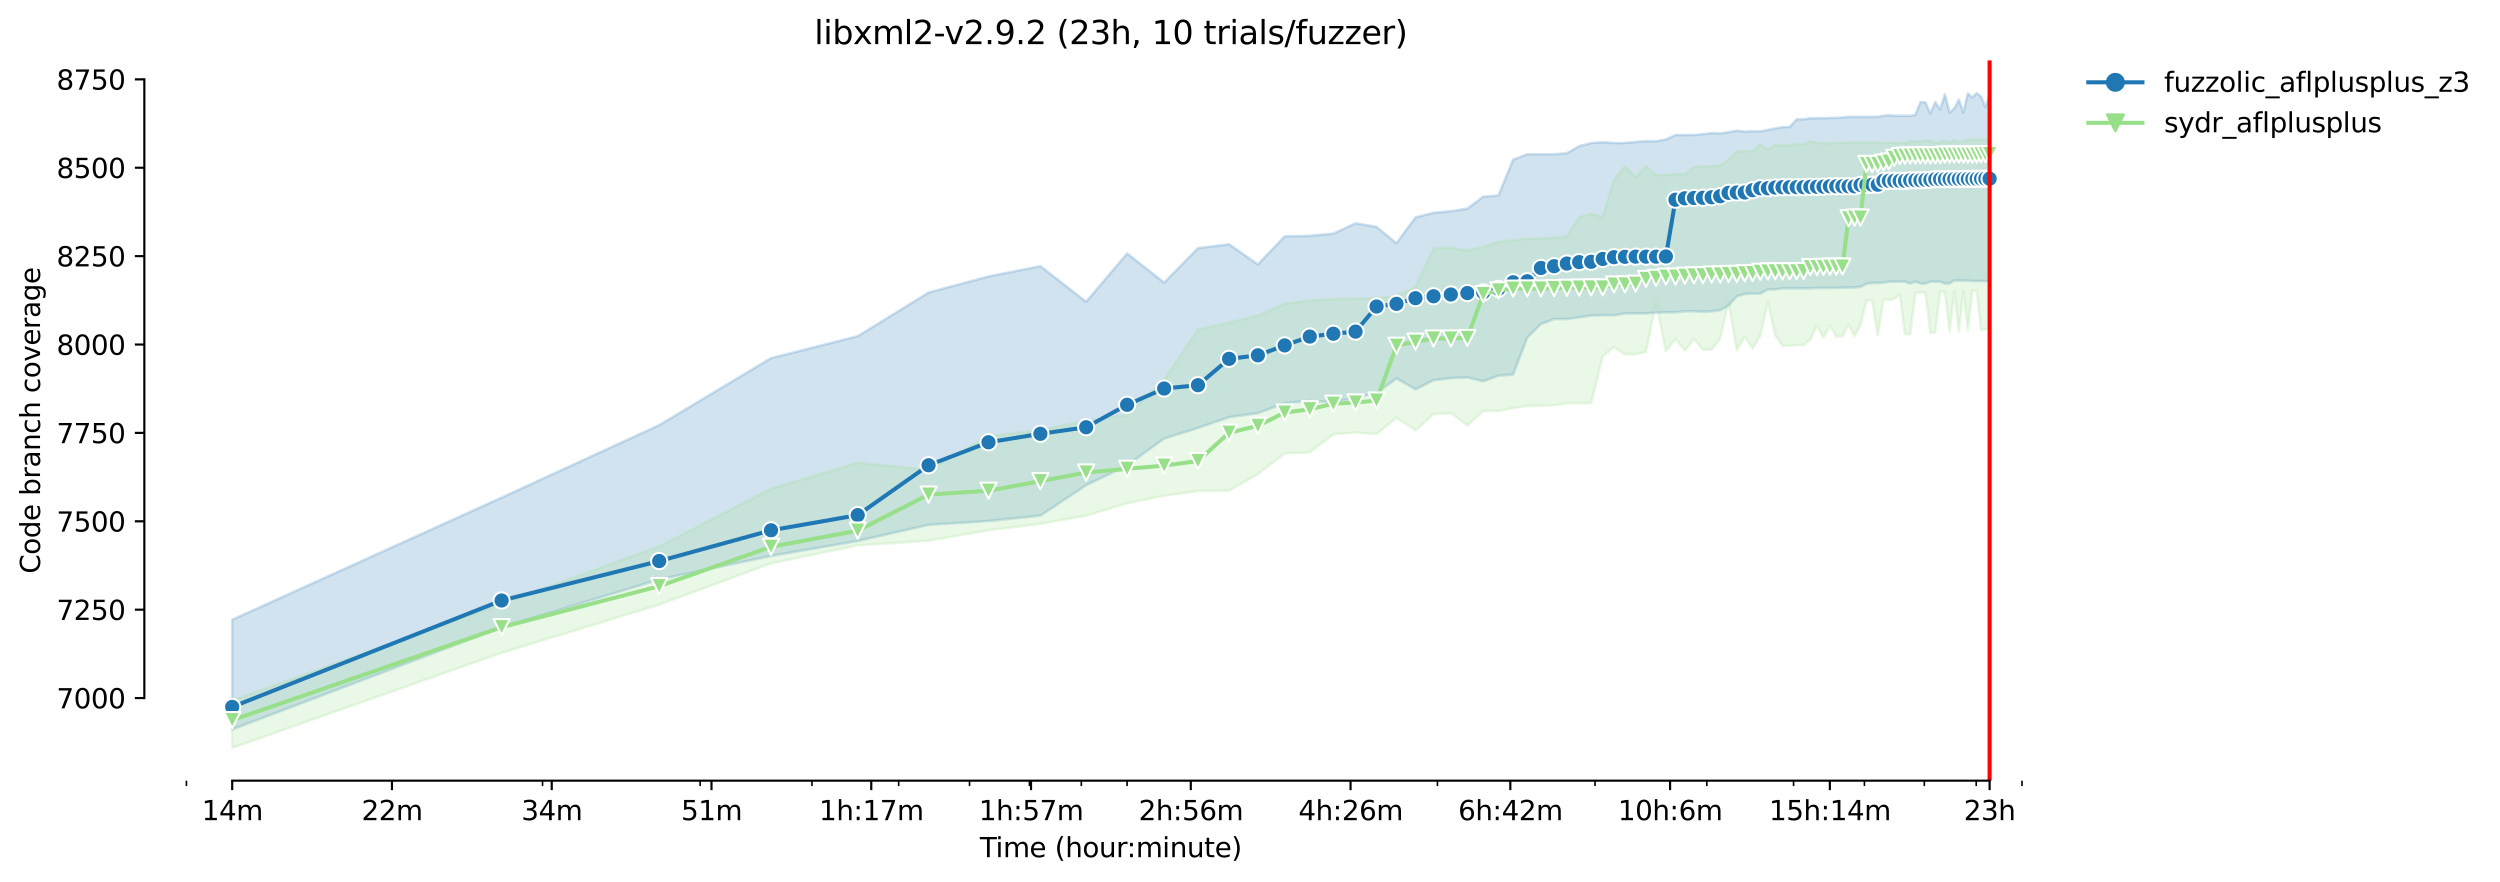 <?xml version="1.0" encoding="utf-8" standalone="no"?>
<!DOCTYPE svg PUBLIC "-//W3C//DTD SVG 1.1//EN"
  "http://www.w3.org/Graphics/SVG/1.1/DTD/svg11.dtd">
<svg height="325.986pt" version="1.1" viewBox="0 0 923.681 325.986" width="923.681pt" xmlns="http://www.w3.org/2000/svg" xmlns:xlink="http://www.w3.org/1999/xlink">
 <defs>
  <style type="text/css">*{stroke-linecap:butt;stroke-linejoin:round;}</style>
 </defs>
 <g id="figure_1">
  <g id="patch_1">
   <path d="M 0 325.986 
L 923.681 325.986 
L 923.681 0 
L 0 0 
z
" style="fill:#ffffff;"/>
  </g>
  <g id="axes_1">
   <g id="patch_2">
    <path d="M 53.328 288.43 
L 767.568 288.43 
L 767.568 22.318 
L 53.328 22.318 
z
" style="fill:#ffffff;"/>
   </g>
   <g id="PolyCollection_1">
    <defs>
     <path d="M 85.794 -97.019 
L 85.794 -56.491 
L 185.326 -94.196 
L 243.55 -111.896 
L 284.859 -120.582 
L 316.902 -126.134 
L 343.082 -132.077 
L 365.218 -133.485 
L 384.392 -135.474 
L 401.305 -146.708 
L 416.435 -154.023 
L 430.121 -163.95 
L 442.615 -167.869 
L 454.109 -171.853 
L 464.751 -173.355 
L 474.658 -177.013 
L 483.925 -177.862 
L 492.631 -177.34 
L 500.838 -179.038 
L 508.602 -180.736 
L 515.968 -186.157 
L 522.974 -182.107 
L 529.654 -185.504 
L 536.037 -186.287 
L 542.148 -186.549 
L 548.01 -185.112 
L 553.642 -187.202 
L 559.061 -187.594 
L 564.284 -201.309 
L 569.323 -206.273 
L 574.191 -208.102 
L 578.899 -208.102 
L 583.458 -208.755 
L 587.877 -209.408 
L 592.164 -209.539 
L 596.326 -209.474 
L 600.371 -210.192 
L 604.306 -210.192 
L 608.135 -210.192 
L 611.865 -210.453 
L 615.501 -210.584 
L 619.046 -210.584 
L 622.507 -210.976 
L 625.885 -210.976 
L 629.187 -210.78 
L 632.414 -210.976 
L 635.57 -211.368 
L 638.658 -213.066 
L 641.681 -216.462 
L 644.642 -217.376 
L 647.543 -217.507 
L 650.387 -217.507 
L 653.175 -219.075 
L 655.91 -219.045 
L 658.594 -219.431 
L 661.229 -219.467 
L 663.817 -219.467 
L 666.358 -219.467 
L 668.855 -219.467 
L 671.31 -219.597 
L 673.724 -219.597 
L 676.097 -219.597 
L 678.432 -219.597 
L 680.73 -219.728 
L 682.991 -219.728 
L 685.217 -219.793 
L 687.41 -219.989 
L 689.569 -221.099 
L 691.696 -221.426 
L 693.793 -221.426 
L 695.859 -221.557 
L 697.896 -221.948 
L 699.904 -221.948 
L 701.885 -221.948 
L 703.839 -221.948 
L 705.766 -221.219 
L 707.668 -221.948 
L 709.545 -221.23 
L 711.398 -221.23 
L 713.227 -221.948 
L 715.033 -221.948 
L 716.817 -221.948 
L 718.579 -221.23 
L 720.32 -221.282 
L 722.04 -222.34 
L 723.739 -222.34 
L 725.418 -222.34 
L 727.078 -222.317 
L 728.72 -222.144 
L 730.342 -222.144 
L 731.947 -222.144 
L 733.533 -222.118 
L 735.103 -222.144 
L 735.103 -290.593 
L 735.103 -290.593 
L 733.533 -286.478 
L 731.947 -290.307 
L 730.342 -291.572 
L 728.72 -289.939 
L 727.078 -291.442 
L 725.418 -284.388 
L 723.739 -289.156 
L 722.04 -285.89 
L 720.32 -284.388 
L 718.579 -291.18 
L 716.817 -285.433 
L 715.033 -288.307 
L 713.227 -283.996 
L 711.398 -288.176 
L 709.545 -288.235 
L 707.668 -283.55 
L 705.766 -283.217 
L 703.839 -283.212 
L 701.885 -283.212 
L 699.904 -283.212 
L 697.896 -283.408 
L 695.859 -283.212 
L 693.793 -282.83 
L 691.696 -282.82 
L 689.569 -282.82 
L 687.41 -282.82 
L 685.217 -282.82 
L 682.991 -282.82 
L 680.73 -282.559 
L 678.432 -282.428 
L 676.097 -282.428 
L 673.724 -282.298 
L 671.31 -282.298 
L 668.855 -282.298 
L 666.358 -281.906 
L 663.817 -281.906 
L 661.229 -279.032 
L 658.594 -279.032 
L 655.91 -278.51 
L 653.175 -277.987 
L 650.387 -277.465 
L 647.543 -277.473 
L 644.642 -277.334 
L 641.681 -277.726 
L 638.658 -277.138 
L 635.57 -276.681 
L 632.414 -276.811 
L 629.187 -276.42 
L 625.885 -276.093 
L 622.507 -276.093 
L 619.046 -276.113 
L 615.501 -274.46 
L 611.865 -273.807 
L 608.135 -273.807 
L 604.306 -273.546 
L 600.371 -273.154 
L 596.326 -273.154 
L 592.164 -273.415 
L 587.877 -273.154 
L 583.458 -271.978 
L 578.899 -269.366 
L 574.191 -268.974 
L 569.323 -268.974 
L 564.284 -268.974 
L 559.061 -267.014 
L 553.642 -253.756 
L 548.01 -253.299 
L 542.148 -248.923 
L 536.037 -247.943 
L 529.654 -247.355 
L 522.974 -245.657 
L 515.968 -236.121 
L 508.602 -242.13 
L 500.838 -243.502 
L 492.631 -239.648 
L 483.925 -238.865 
L 474.658 -238.669 
L 464.751 -228.284 
L 454.109 -235.729 
L 442.615 -234.293 
L 430.121 -221.557 
L 416.435 -232.333 
L 401.305 -214.503 
L 384.392 -227.631 
L 365.218 -223.842 
L 343.082 -217.899 
L 316.902 -201.767 
L 284.859 -193.668 
L 243.55 -168.914 
L 185.326 -142.136 
L 85.794 -97.019 
z
" id="mdd2b0843ee" style="stroke:#1f77b4;stroke-opacity:0.2;"/>
    </defs>
    <g clip-path="url(#p3afa650d25)">
     <use style="fill:#1f77b4;fill-opacity:0.2;stroke:#1f77b4;stroke-opacity:0.2;" x="0" xlink:href="#mdd2b0843ee" y="325.986"/>
    </g>
   </g>
   <g id="PolyCollection_2">
    <defs>
     <path d="M 85.794 -67.221 
L 85.794 -49.652 
L 185.326 -84.791 
L 243.55 -102.556 
L 284.859 -117.839 
L 316.902 -124.501 
L 343.082 -126.199 
L 365.218 -130.053 
L 384.392 -132.469 
L 401.305 -135.474 
L 416.435 -140.046 
L 430.121 -142.854 
L 442.615 -144.552 
L 454.109 -144.748 
L 464.751 -150.822 
L 474.658 -158.464 
L 483.925 -158.856 
L 492.631 -165.518 
L 500.838 -166.171 
L 508.602 -165.648 
L 515.968 -171.657 
L 522.974 -166.955 
L 529.654 -172.964 
L 536.037 -173.355 
L 542.148 -168.783 
L 548.01 -174.139 
L 553.642 -174.139 
L 559.061 -175.184 
L 564.284 -175.968 
L 569.323 -176.099 
L 574.191 -176.229 
L 578.899 -177.013 
L 583.458 -177.013 
L 587.877 -177.013 
L 592.164 -194.321 
L 596.326 -197.783 
L 600.371 -195.105 
L 604.306 -195.105 
L 608.135 -195.954 
L 611.865 -214.241 
L 615.501 -196.215 
L 619.046 -200.741 
L 622.507 -196.476 
L 625.885 -200.807 
L 629.187 -196.738 
L 632.414 -196.858 
L 635.57 -200.949 
L 638.658 -214.503 
L 641.681 -196.607 
L 644.642 -201.636 
L 647.543 -197.26 
L 650.387 -202.028 
L 653.175 -214.321 
L 655.91 -202.159 
L 658.594 -198.109 
L 661.229 -198.174 
L 663.817 -198.501 
L 666.358 -198.501 
L 668.855 -200.46 
L 671.31 -205.685 
L 673.724 -201.244 
L 676.097 -205.751 
L 678.432 -201.701 
L 680.73 -201.701 
L 682.991 -206.077 
L 685.217 -201.832 
L 687.41 -205.971 
L 689.569 -214.826 
L 691.696 -215.156 
L 693.793 -201.963 
L 695.859 -215.417 
L 697.896 -215.092 
L 699.904 -215.548 
L 701.885 -217.376 
L 703.839 -202.547 
L 705.766 -202.55 
L 707.668 -217.643 
L 709.545 -218.03 
L 711.398 -217.78 
L 713.227 -202.942 
L 715.033 -203.269 
L 716.817 -218.16 
L 718.579 -218.16 
L 720.32 -203.465 
L 722.04 -218.421 
L 723.739 -203.465 
L 725.418 -218.188 
L 727.078 -203.987 
L 728.72 -218.552 
L 730.342 -218.552 
L 731.947 -204.11 
L 733.533 -204.314 
L 735.103 -204.444 
L 735.103 -275.375 
L 735.103 -275.375 
L 733.533 -274.46 
L 731.947 -274.46 
L 730.342 -274.526 
L 728.72 -274.46 
L 727.078 -274.46 
L 725.418 -273.807 
L 723.739 -273.546 
L 722.04 -274.199 
L 720.32 -273.285 
L 718.579 -274.003 
L 716.817 -273.303 
L 715.033 -273.285 
L 713.227 -274.003 
L 711.398 -274.003 
L 709.545 -273.676 
L 707.668 -273.676 
L 705.766 -273.676 
L 703.839 -273.154 
L 701.885 -273.154 
L 699.904 -273.154 
L 697.896 -273.415 
L 695.859 -273.159 
L 693.793 -273.35 
L 691.696 -273.35 
L 689.569 -273.35 
L 687.41 -273.35 
L 685.217 -273.35 
L 682.991 -273.35 
L 680.73 -273.285 
L 678.432 -273.285 
L 676.097 -273.023 
L 673.724 -273.089 
L 671.31 -273.089 
L 668.855 -273.872 
L 666.358 -272.762 
L 663.817 -272.762 
L 661.229 -272.37 
L 658.594 -272.37 
L 655.91 -272.37 
L 653.175 -270.803 
L 650.387 -272.631 
L 647.543 -270.15 
L 644.642 -270.15 
L 641.681 -270.019 
L 638.658 -267.014 
L 635.57 -264.794 
L 632.414 -264.533 
L 629.187 -264.533 
L 625.885 -264.271 
L 622.507 -261.659 
L 619.046 -261.659 
L 615.501 -261.398 
L 611.865 -261.267 
L 608.135 -264.663 
L 604.306 -260.614 
L 600.371 -264.598 
L 596.326 -259.569 
L 592.164 -245.853 
L 587.877 -247.029 
L 583.458 -245.788 
L 578.899 -238.538 
L 574.191 -238.146 
L 569.323 -237.885 
L 564.284 -237.754 
L 559.061 -237.232 
L 553.642 -236.644 
L 548.01 -234.75 
L 542.148 -233.378 
L 536.037 -234.554 
L 529.654 -234.227 
L 522.974 -220.054 
L 515.968 -216.593 
L 508.602 -215.94 
L 500.838 -215.613 
L 492.631 -215.482 
L 483.925 -215.025 
L 474.658 -213.735 
L 464.751 -209.408 
L 454.109 -206.796 
L 442.615 -204.183 
L 430.121 -185.765 
L 416.435 -172.637 
L 401.305 -170.547 
L 384.392 -167.151 
L 365.218 -164.865 
L 343.082 -152.354 
L 316.902 -155.002 
L 284.859 -145.401 
L 243.55 -124.109 
L 185.326 -102.948 
L 85.794 -67.221 
z
" id="m7212f43e6e" style="stroke:#98df8a;stroke-opacity:0.2;"/>
    </defs>
    <g clip-path="url(#p3afa650d25)">
     <use style="fill:#98df8a;fill-opacity:0.2;stroke:#98df8a;stroke-opacity:0.2;" x="0" xlink:href="#m7212f43e6e" y="325.986"/>
    </g>
   </g>
   <g id="matplotlib.axis_1">
    <g id="xtick_1">
     <g id="line2d_1">
      <defs>
       <path d="M 0 0 
L 0 3.5 
" id="mc76b7bcd62" style="stroke:#000000;stroke-width:0.8;"/>
      </defs>
      <g>
       <use style="stroke:#000000;stroke-width:0.8;" x="85.794" xlink:href="#mc76b7bcd62" y="288.43"/>
      </g>
     </g>
     <g id="text_1">
      <!-- 14m -->
      <g transform="translate(74.561 303.029)scale(0.1 -0.1)">
       <defs>
        <path d="M 794 531 
L 1825 531 
L 1825 4091 
L 703 3866 
L 703 4441 
L 1819 4666 
L 2450 4666 
L 2450 531 
L 3481 531 
L 3481 0 
L 794 0 
L 794 531 
z
" id="DejaVuSans-31" transform="scale(0.016)"/>
        <path d="M 2419 4116 
L 825 1625 
L 2419 1625 
L 2419 4116 
z
M 2253 4666 
L 3047 4666 
L 3047 1625 
L 3713 1625 
L 3713 1100 
L 3047 1100 
L 3047 0 
L 2419 0 
L 2419 1100 
L 313 1100 
L 313 1709 
L 2253 4666 
z
" id="DejaVuSans-34" transform="scale(0.016)"/>
        <path d="M 3328 2828 
Q 3544 3216 3844 3400 
Q 4144 3584 4550 3584 
Q 5097 3584 5394 3201 
Q 5691 2819 5691 2113 
L 5691 0 
L 5113 0 
L 5113 2094 
Q 5113 2597 4934 2840 
Q 4756 3084 4391 3084 
Q 3944 3084 3684 2787 
Q 3425 2491 3425 1978 
L 3425 0 
L 2847 0 
L 2847 2094 
Q 2847 2600 2669 2842 
Q 2491 3084 2119 3084 
Q 1678 3084 1418 2786 
Q 1159 2488 1159 1978 
L 1159 0 
L 581 0 
L 581 3500 
L 1159 3500 
L 1159 2956 
Q 1356 3278 1631 3431 
Q 1906 3584 2284 3584 
Q 2666 3584 2933 3390 
Q 3200 3197 3328 2828 
z
" id="DejaVuSans-6d" transform="scale(0.016)"/>
       </defs>
       <use xlink:href="#DejaVuSans-31"/>
       <use x="63.623" xlink:href="#DejaVuSans-34"/>
       <use x="127.246" xlink:href="#DejaVuSans-6d"/>
      </g>
     </g>
    </g>
    <g id="xtick_2">
     <g id="line2d_2">
      <g>
       <use style="stroke:#000000;stroke-width:0.8;" x="144.822" xlink:href="#mc76b7bcd62" y="288.43"/>
      </g>
     </g>
     <g id="text_2">
      <!-- 22m -->
      <g transform="translate(133.589 303.029)scale(0.1 -0.1)">
       <defs>
        <path d="M 1228 531 
L 3431 531 
L 3431 0 
L 469 0 
L 469 531 
Q 828 903 1448 1529 
Q 2069 2156 2228 2338 
Q 2531 2678 2651 2914 
Q 2772 3150 2772 3378 
Q 2772 3750 2511 3984 
Q 2250 4219 1831 4219 
Q 1534 4219 1204 4116 
Q 875 4013 500 3803 
L 500 4441 
Q 881 4594 1212 4672 
Q 1544 4750 1819 4750 
Q 2544 4750 2975 4387 
Q 3406 4025 3406 3419 
Q 3406 3131 3298 2873 
Q 3191 2616 2906 2266 
Q 2828 2175 2409 1742 
Q 1991 1309 1228 531 
z
" id="DejaVuSans-32" transform="scale(0.016)"/>
       </defs>
       <use xlink:href="#DejaVuSans-32"/>
       <use x="63.623" xlink:href="#DejaVuSans-32"/>
       <use x="127.246" xlink:href="#DejaVuSans-6d"/>
      </g>
     </g>
    </g>
    <g id="xtick_3">
     <g id="line2d_3">
      <g>
       <use style="stroke:#000000;stroke-width:0.8;" x="203.85" xlink:href="#mc76b7bcd62" y="288.43"/>
      </g>
     </g>
     <g id="text_3">
      <!-- 34m -->
      <g transform="translate(192.617 303.029)scale(0.1 -0.1)">
       <defs>
        <path d="M 2597 2516 
Q 3050 2419 3304 2112 
Q 3559 1806 3559 1356 
Q 3559 666 3084 287 
Q 2609 -91 1734 -91 
Q 1441 -91 1130 -33 
Q 819 25 488 141 
L 488 750 
Q 750 597 1062 519 
Q 1375 441 1716 441 
Q 2309 441 2620 675 
Q 2931 909 2931 1356 
Q 2931 1769 2642 2001 
Q 2353 2234 1838 2234 
L 1294 2234 
L 1294 2753 
L 1863 2753 
Q 2328 2753 2575 2939 
Q 2822 3125 2822 3475 
Q 2822 3834 2567 4026 
Q 2313 4219 1838 4219 
Q 1578 4219 1281 4162 
Q 984 4106 628 3988 
L 628 4550 
Q 988 4650 1302 4700 
Q 1616 4750 1894 4750 
Q 2613 4750 3031 4423 
Q 3450 4097 3450 3541 
Q 3450 3153 3228 2886 
Q 3006 2619 2597 2516 
z
" id="DejaVuSans-33" transform="scale(0.016)"/>
       </defs>
       <use xlink:href="#DejaVuSans-33"/>
       <use x="63.623" xlink:href="#DejaVuSans-34"/>
       <use x="127.246" xlink:href="#DejaVuSans-6d"/>
      </g>
     </g>
    </g>
    <g id="xtick_4">
     <g id="line2d_4">
      <g>
       <use style="stroke:#000000;stroke-width:0.8;" x="262.878" xlink:href="#mc76b7bcd62" y="288.43"/>
      </g>
     </g>
     <g id="text_4">
      <!-- 51m -->
      <g transform="translate(251.646 303.029)scale(0.1 -0.1)">
       <defs>
        <path d="M 691 4666 
L 3169 4666 
L 3169 4134 
L 1269 4134 
L 1269 2991 
Q 1406 3038 1543 3061 
Q 1681 3084 1819 3084 
Q 2600 3084 3056 2656 
Q 3513 2228 3513 1497 
Q 3513 744 3044 326 
Q 2575 -91 1722 -91 
Q 1428 -91 1123 -41 
Q 819 9 494 109 
L 494 744 
Q 775 591 1075 516 
Q 1375 441 1709 441 
Q 2250 441 2565 725 
Q 2881 1009 2881 1497 
Q 2881 1984 2565 2268 
Q 2250 2553 1709 2553 
Q 1456 2553 1204 2497 
Q 953 2441 691 2322 
L 691 4666 
z
" id="DejaVuSans-35" transform="scale(0.016)"/>
       </defs>
       <use xlink:href="#DejaVuSans-35"/>
       <use x="63.623" xlink:href="#DejaVuSans-31"/>
       <use x="127.246" xlink:href="#DejaVuSans-6d"/>
      </g>
     </g>
    </g>
    <g id="xtick_5">
     <g id="line2d_5">
      <g>
       <use style="stroke:#000000;stroke-width:0.8;" x="321.907" xlink:href="#mc76b7bcd62" y="288.43"/>
      </g>
     </g>
     <g id="text_5">
      <!-- 1h:17m -->
      <g transform="translate(302.639 303.029)scale(0.1 -0.1)">
       <defs>
        <path d="M 3513 2113 
L 3513 0 
L 2938 0 
L 2938 2094 
Q 2938 2591 2744 2837 
Q 2550 3084 2163 3084 
Q 1697 3084 1428 2787 
Q 1159 2491 1159 1978 
L 1159 0 
L 581 0 
L 581 4863 
L 1159 4863 
L 1159 2956 
Q 1366 3272 1645 3428 
Q 1925 3584 2291 3584 
Q 2894 3584 3203 3211 
Q 3513 2838 3513 2113 
z
" id="DejaVuSans-68" transform="scale(0.016)"/>
        <path d="M 750 794 
L 1409 794 
L 1409 0 
L 750 0 
L 750 794 
z
M 750 3309 
L 1409 3309 
L 1409 2516 
L 750 2516 
L 750 3309 
z
" id="DejaVuSans-3a" transform="scale(0.016)"/>
        <path d="M 525 4666 
L 3525 4666 
L 3525 4397 
L 1831 0 
L 1172 0 
L 2766 4134 
L 525 4134 
L 525 4666 
z
" id="DejaVuSans-37" transform="scale(0.016)"/>
       </defs>
       <use xlink:href="#DejaVuSans-31"/>
       <use x="63.623" xlink:href="#DejaVuSans-68"/>
       <use x="127.002" xlink:href="#DejaVuSans-3a"/>
       <use x="160.693" xlink:href="#DejaVuSans-31"/>
       <use x="224.316" xlink:href="#DejaVuSans-37"/>
       <use x="287.939" xlink:href="#DejaVuSans-6d"/>
      </g>
     </g>
    </g>
    <g id="xtick_6">
     <g id="line2d_6">
      <g>
       <use style="stroke:#000000;stroke-width:0.8;" x="380.935" xlink:href="#mc76b7bcd62" y="288.43"/>
      </g>
     </g>
     <g id="text_6">
      <!-- 1h:57m -->
      <g transform="translate(361.668 303.029)scale(0.1 -0.1)">
       <use xlink:href="#DejaVuSans-31"/>
       <use x="63.623" xlink:href="#DejaVuSans-68"/>
       <use x="127.002" xlink:href="#DejaVuSans-3a"/>
       <use x="160.693" xlink:href="#DejaVuSans-35"/>
       <use x="224.316" xlink:href="#DejaVuSans-37"/>
       <use x="287.939" xlink:href="#DejaVuSans-6d"/>
      </g>
     </g>
    </g>
    <g id="xtick_7">
     <g id="line2d_7">
      <g>
       <use style="stroke:#000000;stroke-width:0.8;" x="439.963" xlink:href="#mc76b7bcd62" y="288.43"/>
      </g>
     </g>
     <g id="text_7">
      <!-- 2h:56m -->
      <g transform="translate(420.696 303.029)scale(0.1 -0.1)">
       <defs>
        <path d="M 2113 2584 
Q 1688 2584 1439 2293 
Q 1191 2003 1191 1497 
Q 1191 994 1439 701 
Q 1688 409 2113 409 
Q 2538 409 2786 701 
Q 3034 994 3034 1497 
Q 3034 2003 2786 2293 
Q 2538 2584 2113 2584 
z
M 3366 4563 
L 3366 3988 
Q 3128 4100 2886 4159 
Q 2644 4219 2406 4219 
Q 1781 4219 1451 3797 
Q 1122 3375 1075 2522 
Q 1259 2794 1537 2939 
Q 1816 3084 2150 3084 
Q 2853 3084 3261 2657 
Q 3669 2231 3669 1497 
Q 3669 778 3244 343 
Q 2819 -91 2113 -91 
Q 1303 -91 875 529 
Q 447 1150 447 2328 
Q 447 3434 972 4092 
Q 1497 4750 2381 4750 
Q 2619 4750 2861 4703 
Q 3103 4656 3366 4563 
z
" id="DejaVuSans-36" transform="scale(0.016)"/>
       </defs>
       <use xlink:href="#DejaVuSans-32"/>
       <use x="63.623" xlink:href="#DejaVuSans-68"/>
       <use x="127.002" xlink:href="#DejaVuSans-3a"/>
       <use x="160.693" xlink:href="#DejaVuSans-35"/>
       <use x="224.316" xlink:href="#DejaVuSans-36"/>
       <use x="287.939" xlink:href="#DejaVuSans-6d"/>
      </g>
     </g>
    </g>
    <g id="xtick_8">
     <g id="line2d_8">
      <g>
       <use style="stroke:#000000;stroke-width:0.8;" x="498.991" xlink:href="#mc76b7bcd62" y="288.43"/>
      </g>
     </g>
     <g id="text_8">
      <!-- 4h:26m -->
      <g transform="translate(479.724 303.029)scale(0.1 -0.1)">
       <use xlink:href="#DejaVuSans-34"/>
       <use x="63.623" xlink:href="#DejaVuSans-68"/>
       <use x="127.002" xlink:href="#DejaVuSans-3a"/>
       <use x="160.693" xlink:href="#DejaVuSans-32"/>
       <use x="224.316" xlink:href="#DejaVuSans-36"/>
       <use x="287.939" xlink:href="#DejaVuSans-6d"/>
      </g>
     </g>
    </g>
    <g id="xtick_9">
     <g id="line2d_9">
      <g>
       <use style="stroke:#000000;stroke-width:0.8;" x="558.02" xlink:href="#mc76b7bcd62" y="288.43"/>
      </g>
     </g>
     <g id="text_9">
      <!-- 6h:42m -->
      <g transform="translate(538.752 303.029)scale(0.1 -0.1)">
       <use xlink:href="#DejaVuSans-36"/>
       <use x="63.623" xlink:href="#DejaVuSans-68"/>
       <use x="127.002" xlink:href="#DejaVuSans-3a"/>
       <use x="160.693" xlink:href="#DejaVuSans-34"/>
       <use x="224.316" xlink:href="#DejaVuSans-32"/>
       <use x="287.939" xlink:href="#DejaVuSans-6d"/>
      </g>
     </g>
    </g>
    <g id="xtick_10">
     <g id="line2d_10">
      <g>
       <use style="stroke:#000000;stroke-width:0.8;" x="617.048" xlink:href="#mc76b7bcd62" y="288.43"/>
      </g>
     </g>
     <g id="text_10">
      <!-- 10h:6m -->
      <g transform="translate(597.781 303.029)scale(0.1 -0.1)">
       <defs>
        <path d="M 2034 4250 
Q 1547 4250 1301 3770 
Q 1056 3291 1056 2328 
Q 1056 1369 1301 889 
Q 1547 409 2034 409 
Q 2525 409 2770 889 
Q 3016 1369 3016 2328 
Q 3016 3291 2770 3770 
Q 2525 4250 2034 4250 
z
M 2034 4750 
Q 2819 4750 3233 4129 
Q 3647 3509 3647 2328 
Q 3647 1150 3233 529 
Q 2819 -91 2034 -91 
Q 1250 -91 836 529 
Q 422 1150 422 2328 
Q 422 3509 836 4129 
Q 1250 4750 2034 4750 
z
" id="DejaVuSans-30" transform="scale(0.016)"/>
       </defs>
       <use xlink:href="#DejaVuSans-31"/>
       <use x="63.623" xlink:href="#DejaVuSans-30"/>
       <use x="127.246" xlink:href="#DejaVuSans-68"/>
       <use x="190.625" xlink:href="#DejaVuSans-3a"/>
       <use x="224.316" xlink:href="#DejaVuSans-36"/>
       <use x="287.939" xlink:href="#DejaVuSans-6d"/>
      </g>
     </g>
    </g>
    <g id="xtick_11">
     <g id="line2d_11">
      <g>
       <use style="stroke:#000000;stroke-width:0.8;" x="676.076" xlink:href="#mc76b7bcd62" y="288.43"/>
      </g>
     </g>
     <g id="text_11">
      <!-- 15h:14m -->
      <g transform="translate(653.628 303.029)scale(0.1 -0.1)">
       <use xlink:href="#DejaVuSans-31"/>
       <use x="63.623" xlink:href="#DejaVuSans-35"/>
       <use x="127.246" xlink:href="#DejaVuSans-68"/>
       <use x="190.625" xlink:href="#DejaVuSans-3a"/>
       <use x="224.316" xlink:href="#DejaVuSans-31"/>
       <use x="287.939" xlink:href="#DejaVuSans-34"/>
       <use x="351.562" xlink:href="#DejaVuSans-6d"/>
      </g>
     </g>
    </g>
    <g id="xtick_12">
     <g id="line2d_12">
      <g>
       <use style="stroke:#000000;stroke-width:0.8;" x="735.104" xlink:href="#mc76b7bcd62" y="288.43"/>
      </g>
     </g>
     <g id="text_12">
      <!-- 23h -->
      <g transform="translate(725.573 303.029)scale(0.1 -0.1)">
       <use xlink:href="#DejaVuSans-32"/>
       <use x="63.623" xlink:href="#DejaVuSans-33"/>
       <use x="127.246" xlink:href="#DejaVuSans-68"/>
      </g>
     </g>
    </g>
    <g id="xtick_13">
     <g id="line2d_13">
      <defs>
       <path d="M 0 0 
L 0 2 
" id="m7ff673743a" style="stroke:#000000;stroke-width:0.6;"/>
      </defs>
      <g>
       <use style="stroke:#000000;stroke-width:0.6;" x="68.88" xlink:href="#m7ff673743a" y="288.43"/>
      </g>
     </g>
    </g>
    <g id="xtick_14">
     <g id="line2d_14">
      <g>
       <use style="stroke:#000000;stroke-width:0.6;" x="200.456" xlink:href="#m7ff673743a" y="288.43"/>
      </g>
     </g>
    </g>
    <g id="xtick_15">
     <g id="line2d_15">
      <g>
       <use style="stroke:#000000;stroke-width:0.6;" x="258.679" xlink:href="#m7ff673743a" y="288.43"/>
      </g>
     </g>
    </g>
    <g id="xtick_16">
     <g id="line2d_16">
      <g>
       <use style="stroke:#000000;stroke-width:0.6;" x="299.989" xlink:href="#m7ff673743a" y="288.43"/>
      </g>
     </g>
    </g>
    <g id="xtick_17">
     <g id="line2d_17">
      <g>
       <use style="stroke:#000000;stroke-width:0.6;" x="332.031" xlink:href="#m7ff673743a" y="288.43"/>
      </g>
     </g>
    </g>
    <g id="xtick_18">
     <g id="line2d_18">
      <g>
       <use style="stroke:#000000;stroke-width:0.6;" x="358.212" xlink:href="#m7ff673743a" y="288.43"/>
      </g>
     </g>
    </g>
    <g id="xtick_19">
     <g id="line2d_19">
      <g>
       <use style="stroke:#000000;stroke-width:0.6;" x="380.347" xlink:href="#m7ff673743a" y="288.43"/>
      </g>
     </g>
    </g>
    <g id="xtick_20">
     <g id="line2d_20">
      <g>
       <use style="stroke:#000000;stroke-width:0.6;" x="399.522" xlink:href="#m7ff673743a" y="288.43"/>
      </g>
     </g>
    </g>
    <g id="xtick_21">
     <g id="line2d_21">
      <g>
       <use style="stroke:#000000;stroke-width:0.6;" x="416.435" xlink:href="#m7ff673743a" y="288.43"/>
      </g>
     </g>
    </g>
    <g id="xtick_22">
     <g id="line2d_22">
      <g>
       <use style="stroke:#000000;stroke-width:0.6;" x="531.097" xlink:href="#m7ff673743a" y="288.43"/>
      </g>
     </g>
    </g>
    <g id="xtick_23">
     <g id="line2d_23">
      <g>
       <use style="stroke:#000000;stroke-width:0.6;" x="589.32" xlink:href="#m7ff673743a" y="288.43"/>
      </g>
     </g>
    </g>
    <g id="xtick_24">
     <g id="line2d_24">
      <g>
       <use style="stroke:#000000;stroke-width:0.6;" x="630.63" xlink:href="#m7ff673743a" y="288.43"/>
      </g>
     </g>
    </g>
    <g id="xtick_25">
     <g id="line2d_25">
      <g>
       <use style="stroke:#000000;stroke-width:0.6;" x="662.672" xlink:href="#m7ff673743a" y="288.43"/>
      </g>
     </g>
    </g>
    <g id="xtick_26">
     <g id="line2d_26">
      <g>
       <use style="stroke:#000000;stroke-width:0.6;" x="688.853" xlink:href="#m7ff673743a" y="288.43"/>
      </g>
     </g>
    </g>
    <g id="xtick_27">
     <g id="line2d_27">
      <g>
       <use style="stroke:#000000;stroke-width:0.6;" x="710.988" xlink:href="#m7ff673743a" y="288.43"/>
      </g>
     </g>
    </g>
    <g id="xtick_28">
     <g id="line2d_28">
      <g>
       <use style="stroke:#000000;stroke-width:0.6;" x="730.163" xlink:href="#m7ff673743a" y="288.43"/>
      </g>
     </g>
    </g>
    <g id="xtick_29">
     <g id="line2d_29">
      <g>
       <use style="stroke:#000000;stroke-width:0.6;" x="747.076" xlink:href="#m7ff673743a" y="288.43"/>
      </g>
     </g>
    </g>
    <g id="text_13">
     <!-- Time (hour:minute) -->
     <g transform="translate(362.041 316.707)scale(0.1 -0.1)">
      <defs>
       <path d="M -19 4666 
L 3928 4666 
L 3928 4134 
L 2272 4134 
L 2272 0 
L 1638 0 
L 1638 4134 
L -19 4134 
L -19 4666 
z
" id="DejaVuSans-54" transform="scale(0.016)"/>
       <path d="M 603 3500 
L 1178 3500 
L 1178 0 
L 603 0 
L 603 3500 
z
M 603 4863 
L 1178 4863 
L 1178 4134 
L 603 4134 
L 603 4863 
z
" id="DejaVuSans-69" transform="scale(0.016)"/>
       <path d="M 3597 1894 
L 3597 1613 
L 953 1613 
Q 991 1019 1311 708 
Q 1631 397 2203 397 
Q 2534 397 2845 478 
Q 3156 559 3463 722 
L 3463 178 
Q 3153 47 2828 -22 
Q 2503 -91 2169 -91 
Q 1331 -91 842 396 
Q 353 884 353 1716 
Q 353 2575 817 3079 
Q 1281 3584 2069 3584 
Q 2775 3584 3186 3129 
Q 3597 2675 3597 1894 
z
M 3022 2063 
Q 3016 2534 2758 2815 
Q 2500 3097 2075 3097 
Q 1594 3097 1305 2825 
Q 1016 2553 972 2059 
L 3022 2063 
z
" id="DejaVuSans-65" transform="scale(0.016)"/>
       <path id="DejaVuSans-20" transform="scale(0.016)"/>
       <path d="M 1984 4856 
Q 1566 4138 1362 3434 
Q 1159 2731 1159 2009 
Q 1159 1288 1364 580 
Q 1569 -128 1984 -844 
L 1484 -844 
Q 1016 -109 783 600 
Q 550 1309 550 2009 
Q 550 2706 781 3412 
Q 1013 4119 1484 4856 
L 1984 4856 
z
" id="DejaVuSans-28" transform="scale(0.016)"/>
       <path d="M 1959 3097 
Q 1497 3097 1228 2736 
Q 959 2375 959 1747 
Q 959 1119 1226 758 
Q 1494 397 1959 397 
Q 2419 397 2687 759 
Q 2956 1122 2956 1747 
Q 2956 2369 2687 2733 
Q 2419 3097 1959 3097 
z
M 1959 3584 
Q 2709 3584 3137 3096 
Q 3566 2609 3566 1747 
Q 3566 888 3137 398 
Q 2709 -91 1959 -91 
Q 1206 -91 779 398 
Q 353 888 353 1747 
Q 353 2609 779 3096 
Q 1206 3584 1959 3584 
z
" id="DejaVuSans-6f" transform="scale(0.016)"/>
       <path d="M 544 1381 
L 544 3500 
L 1119 3500 
L 1119 1403 
Q 1119 906 1312 657 
Q 1506 409 1894 409 
Q 2359 409 2629 706 
Q 2900 1003 2900 1516 
L 2900 3500 
L 3475 3500 
L 3475 0 
L 2900 0 
L 2900 538 
Q 2691 219 2414 64 
Q 2138 -91 1772 -91 
Q 1169 -91 856 284 
Q 544 659 544 1381 
z
M 1991 3584 
L 1991 3584 
z
" id="DejaVuSans-75" transform="scale(0.016)"/>
       <path d="M 2631 2963 
Q 2534 3019 2420 3045 
Q 2306 3072 2169 3072 
Q 1681 3072 1420 2755 
Q 1159 2438 1159 1844 
L 1159 0 
L 581 0 
L 581 3500 
L 1159 3500 
L 1159 2956 
Q 1341 3275 1631 3429 
Q 1922 3584 2338 3584 
Q 2397 3584 2469 3576 
Q 2541 3569 2628 3553 
L 2631 2963 
z
" id="DejaVuSans-72" transform="scale(0.016)"/>
       <path d="M 3513 2113 
L 3513 0 
L 2938 0 
L 2938 2094 
Q 2938 2591 2744 2837 
Q 2550 3084 2163 3084 
Q 1697 3084 1428 2787 
Q 1159 2491 1159 1978 
L 1159 0 
L 581 0 
L 581 3500 
L 1159 3500 
L 1159 2956 
Q 1366 3272 1645 3428 
Q 1925 3584 2291 3584 
Q 2894 3584 3203 3211 
Q 3513 2838 3513 2113 
z
" id="DejaVuSans-6e" transform="scale(0.016)"/>
       <path d="M 1172 4494 
L 1172 3500 
L 2356 3500 
L 2356 3053 
L 1172 3053 
L 1172 1153 
Q 1172 725 1289 603 
Q 1406 481 1766 481 
L 2356 481 
L 2356 0 
L 1766 0 
Q 1100 0 847 248 
Q 594 497 594 1153 
L 594 3053 
L 172 3053 
L 172 3500 
L 594 3500 
L 594 4494 
L 1172 4494 
z
" id="DejaVuSans-74" transform="scale(0.016)"/>
       <path d="M 513 4856 
L 1013 4856 
Q 1481 4119 1714 3412 
Q 1947 2706 1947 2009 
Q 1947 1309 1714 600 
Q 1481 -109 1013 -844 
L 513 -844 
Q 928 -128 1133 580 
Q 1338 1288 1338 2009 
Q 1338 2731 1133 3434 
Q 928 4138 513 4856 
z
" id="DejaVuSans-29" transform="scale(0.016)"/>
      </defs>
      <use xlink:href="#DejaVuSans-54"/>
      <use x="57.959" xlink:href="#DejaVuSans-69"/>
      <use x="85.742" xlink:href="#DejaVuSans-6d"/>
      <use x="183.154" xlink:href="#DejaVuSans-65"/>
      <use x="244.678" xlink:href="#DejaVuSans-20"/>
      <use x="276.465" xlink:href="#DejaVuSans-28"/>
      <use x="315.479" xlink:href="#DejaVuSans-68"/>
      <use x="378.857" xlink:href="#DejaVuSans-6f"/>
      <use x="440.039" xlink:href="#DejaVuSans-75"/>
      <use x="503.418" xlink:href="#DejaVuSans-72"/>
      <use x="542.781" xlink:href="#DejaVuSans-3a"/>
      <use x="576.473" xlink:href="#DejaVuSans-6d"/>
      <use x="673.885" xlink:href="#DejaVuSans-69"/>
      <use x="701.668" xlink:href="#DejaVuSans-6e"/>
      <use x="765.047" xlink:href="#DejaVuSans-75"/>
      <use x="828.426" xlink:href="#DejaVuSans-74"/>
      <use x="867.635" xlink:href="#DejaVuSans-65"/>
      <use x="929.158" xlink:href="#DejaVuSans-29"/>
     </g>
    </g>
   </g>
   <g id="matplotlib.axis_2">
    <g id="ytick_1">
     <g id="line2d_30">
      <defs>
       <path d="M 0 0 
L -3.5 0 
" id="m9448ead2ca" style="stroke:#000000;stroke-width:0.8;"/>
      </defs>
      <g>
       <use style="stroke:#000000;stroke-width:0.8;" x="53.328" xlink:href="#m9448ead2ca" y="257.916"/>
      </g>
     </g>
     <g id="text_14">
      <!-- 7000 -->
      <g transform="translate(20.878 261.715)scale(0.1 -0.1)">
       <use xlink:href="#DejaVuSans-37"/>
       <use x="63.623" xlink:href="#DejaVuSans-30"/>
       <use x="127.246" xlink:href="#DejaVuSans-30"/>
       <use x="190.869" xlink:href="#DejaVuSans-30"/>
      </g>
     </g>
    </g>
    <g id="ytick_2">
     <g id="line2d_31">
      <g>
       <use style="stroke:#000000;stroke-width:0.8;" x="53.328" xlink:href="#m9448ead2ca" y="225.259"/>
      </g>
     </g>
     <g id="text_15">
      <!-- 7250 -->
      <g transform="translate(20.878 229.058)scale(0.1 -0.1)">
       <use xlink:href="#DejaVuSans-37"/>
       <use x="63.623" xlink:href="#DejaVuSans-32"/>
       <use x="127.246" xlink:href="#DejaVuSans-35"/>
       <use x="190.869" xlink:href="#DejaVuSans-30"/>
      </g>
     </g>
    </g>
    <g id="ytick_3">
     <g id="line2d_32">
      <g>
       <use style="stroke:#000000;stroke-width:0.8;" x="53.328" xlink:href="#m9448ead2ca" y="192.603"/>
      </g>
     </g>
     <g id="text_16">
      <!-- 7500 -->
      <g transform="translate(20.878 196.402)scale(0.1 -0.1)">
       <use xlink:href="#DejaVuSans-37"/>
       <use x="63.623" xlink:href="#DejaVuSans-35"/>
       <use x="127.246" xlink:href="#DejaVuSans-30"/>
       <use x="190.869" xlink:href="#DejaVuSans-30"/>
      </g>
     </g>
    </g>
    <g id="ytick_4">
     <g id="line2d_33">
      <g>
       <use style="stroke:#000000;stroke-width:0.8;" x="53.328" xlink:href="#m9448ead2ca" y="159.946"/>
      </g>
     </g>
     <g id="text_17">
      <!-- 7750 -->
      <g transform="translate(20.878 163.745)scale(0.1 -0.1)">
       <use xlink:href="#DejaVuSans-37"/>
       <use x="63.623" xlink:href="#DejaVuSans-37"/>
       <use x="127.246" xlink:href="#DejaVuSans-35"/>
       <use x="190.869" xlink:href="#DejaVuSans-30"/>
      </g>
     </g>
    </g>
    <g id="ytick_5">
     <g id="line2d_34">
      <g>
       <use style="stroke:#000000;stroke-width:0.8;" x="53.328" xlink:href="#m9448ead2ca" y="127.289"/>
      </g>
     </g>
     <g id="text_18">
      <!-- 8000 -->
      <g transform="translate(20.878 131.089)scale(0.1 -0.1)">
       <defs>
        <path d="M 2034 2216 
Q 1584 2216 1326 1975 
Q 1069 1734 1069 1313 
Q 1069 891 1326 650 
Q 1584 409 2034 409 
Q 2484 409 2743 651 
Q 3003 894 3003 1313 
Q 3003 1734 2745 1975 
Q 2488 2216 2034 2216 
z
M 1403 2484 
Q 997 2584 770 2862 
Q 544 3141 544 3541 
Q 544 4100 942 4425 
Q 1341 4750 2034 4750 
Q 2731 4750 3128 4425 
Q 3525 4100 3525 3541 
Q 3525 3141 3298 2862 
Q 3072 2584 2669 2484 
Q 3125 2378 3379 2068 
Q 3634 1759 3634 1313 
Q 3634 634 3220 271 
Q 2806 -91 2034 -91 
Q 1263 -91 848 271 
Q 434 634 434 1313 
Q 434 1759 690 2068 
Q 947 2378 1403 2484 
z
M 1172 3481 
Q 1172 3119 1398 2916 
Q 1625 2713 2034 2713 
Q 2441 2713 2670 2916 
Q 2900 3119 2900 3481 
Q 2900 3844 2670 4047 
Q 2441 4250 2034 4250 
Q 1625 4250 1398 4047 
Q 1172 3844 1172 3481 
z
" id="DejaVuSans-38" transform="scale(0.016)"/>
       </defs>
       <use xlink:href="#DejaVuSans-38"/>
       <use x="63.623" xlink:href="#DejaVuSans-30"/>
       <use x="127.246" xlink:href="#DejaVuSans-30"/>
       <use x="190.869" xlink:href="#DejaVuSans-30"/>
      </g>
     </g>
    </g>
    <g id="ytick_6">
     <g id="line2d_35">
      <g>
       <use style="stroke:#000000;stroke-width:0.8;" x="53.328" xlink:href="#m9448ead2ca" y="94.633"/>
      </g>
     </g>
     <g id="text_19">
      <!-- 8250 -->
      <g transform="translate(20.878 98.432)scale(0.1 -0.1)">
       <use xlink:href="#DejaVuSans-38"/>
       <use x="63.623" xlink:href="#DejaVuSans-32"/>
       <use x="127.246" xlink:href="#DejaVuSans-35"/>
       <use x="190.869" xlink:href="#DejaVuSans-30"/>
      </g>
     </g>
    </g>
    <g id="ytick_7">
     <g id="line2d_36">
      <g>
       <use style="stroke:#000000;stroke-width:0.8;" x="53.328" xlink:href="#m9448ead2ca" y="61.976"/>
      </g>
     </g>
     <g id="text_20">
      <!-- 8500 -->
      <g transform="translate(20.878 65.776)scale(0.1 -0.1)">
       <use xlink:href="#DejaVuSans-38"/>
       <use x="63.623" xlink:href="#DejaVuSans-35"/>
       <use x="127.246" xlink:href="#DejaVuSans-30"/>
       <use x="190.869" xlink:href="#DejaVuSans-30"/>
      </g>
     </g>
    </g>
    <g id="ytick_8">
     <g id="line2d_37">
      <g>
       <use style="stroke:#000000;stroke-width:0.8;" x="53.328" xlink:href="#m9448ead2ca" y="29.32"/>
      </g>
     </g>
     <g id="text_21">
      <!-- 8750 -->
      <g transform="translate(20.878 33.119)scale(0.1 -0.1)">
       <use xlink:href="#DejaVuSans-38"/>
       <use x="63.623" xlink:href="#DejaVuSans-37"/>
       <use x="127.246" xlink:href="#DejaVuSans-35"/>
       <use x="190.869" xlink:href="#DejaVuSans-30"/>
      </g>
     </g>
    </g>
    <g id="text_22">
     <!-- Code branch coverage -->
     <g transform="translate(14.798 211.949)rotate(-90)scale(0.1 -0.1)">
      <defs>
       <path d="M 4122 4306 
L 4122 3641 
Q 3803 3938 3442 4084 
Q 3081 4231 2675 4231 
Q 1875 4231 1450 3742 
Q 1025 3253 1025 2328 
Q 1025 1406 1450 917 
Q 1875 428 2675 428 
Q 3081 428 3442 575 
Q 3803 722 4122 1019 
L 4122 359 
Q 3791 134 3420 21 
Q 3050 -91 2638 -91 
Q 1578 -91 968 557 
Q 359 1206 359 2328 
Q 359 3453 968 4101 
Q 1578 4750 2638 4750 
Q 3056 4750 3426 4639 
Q 3797 4528 4122 4306 
z
" id="DejaVuSans-43" transform="scale(0.016)"/>
       <path d="M 2906 2969 
L 2906 4863 
L 3481 4863 
L 3481 0 
L 2906 0 
L 2906 525 
Q 2725 213 2448 61 
Q 2172 -91 1784 -91 
Q 1150 -91 751 415 
Q 353 922 353 1747 
Q 353 2572 751 3078 
Q 1150 3584 1784 3584 
Q 2172 3584 2448 3432 
Q 2725 3281 2906 2969 
z
M 947 1747 
Q 947 1113 1208 752 
Q 1469 391 1925 391 
Q 2381 391 2643 752 
Q 2906 1113 2906 1747 
Q 2906 2381 2643 2742 
Q 2381 3103 1925 3103 
Q 1469 3103 1208 2742 
Q 947 2381 947 1747 
z
" id="DejaVuSans-64" transform="scale(0.016)"/>
       <path d="M 3116 1747 
Q 3116 2381 2855 2742 
Q 2594 3103 2138 3103 
Q 1681 3103 1420 2742 
Q 1159 2381 1159 1747 
Q 1159 1113 1420 752 
Q 1681 391 2138 391 
Q 2594 391 2855 752 
Q 3116 1113 3116 1747 
z
M 1159 2969 
Q 1341 3281 1617 3432 
Q 1894 3584 2278 3584 
Q 2916 3584 3314 3078 
Q 3713 2572 3713 1747 
Q 3713 922 3314 415 
Q 2916 -91 2278 -91 
Q 1894 -91 1617 61 
Q 1341 213 1159 525 
L 1159 0 
L 581 0 
L 581 4863 
L 1159 4863 
L 1159 2969 
z
" id="DejaVuSans-62" transform="scale(0.016)"/>
       <path d="M 2194 1759 
Q 1497 1759 1228 1600 
Q 959 1441 959 1056 
Q 959 750 1161 570 
Q 1363 391 1709 391 
Q 2188 391 2477 730 
Q 2766 1069 2766 1631 
L 2766 1759 
L 2194 1759 
z
M 3341 1997 
L 3341 0 
L 2766 0 
L 2766 531 
Q 2569 213 2275 61 
Q 1981 -91 1556 -91 
Q 1019 -91 701 211 
Q 384 513 384 1019 
Q 384 1609 779 1909 
Q 1175 2209 1959 2209 
L 2766 2209 
L 2766 2266 
Q 2766 2663 2505 2880 
Q 2244 3097 1772 3097 
Q 1472 3097 1187 3025 
Q 903 2953 641 2809 
L 641 3341 
Q 956 3463 1253 3523 
Q 1550 3584 1831 3584 
Q 2591 3584 2966 3190 
Q 3341 2797 3341 1997 
z
" id="DejaVuSans-61" transform="scale(0.016)"/>
       <path d="M 3122 3366 
L 3122 2828 
Q 2878 2963 2633 3030 
Q 2388 3097 2138 3097 
Q 1578 3097 1268 2742 
Q 959 2388 959 1747 
Q 959 1106 1268 751 
Q 1578 397 2138 397 
Q 2388 397 2633 464 
Q 2878 531 3122 666 
L 3122 134 
Q 2881 22 2623 -34 
Q 2366 -91 2075 -91 
Q 1284 -91 818 406 
Q 353 903 353 1747 
Q 353 2603 823 3093 
Q 1294 3584 2113 3584 
Q 2378 3584 2631 3529 
Q 2884 3475 3122 3366 
z
" id="DejaVuSans-63" transform="scale(0.016)"/>
       <path d="M 191 3500 
L 800 3500 
L 1894 563 
L 2988 3500 
L 3597 3500 
L 2284 0 
L 1503 0 
L 191 3500 
z
" id="DejaVuSans-76" transform="scale(0.016)"/>
       <path d="M 2906 1791 
Q 2906 2416 2648 2759 
Q 2391 3103 1925 3103 
Q 1463 3103 1205 2759 
Q 947 2416 947 1791 
Q 947 1169 1205 825 
Q 1463 481 1925 481 
Q 2391 481 2648 825 
Q 2906 1169 2906 1791 
z
M 3481 434 
Q 3481 -459 3084 -895 
Q 2688 -1331 1869 -1331 
Q 1566 -1331 1297 -1286 
Q 1028 -1241 775 -1147 
L 775 -588 
Q 1028 -725 1275 -790 
Q 1522 -856 1778 -856 
Q 2344 -856 2625 -561 
Q 2906 -266 2906 331 
L 2906 616 
Q 2728 306 2450 153 
Q 2172 0 1784 0 
Q 1141 0 747 490 
Q 353 981 353 1791 
Q 353 2603 747 3093 
Q 1141 3584 1784 3584 
Q 2172 3584 2450 3431 
Q 2728 3278 2906 2969 
L 2906 3500 
L 3481 3500 
L 3481 434 
z
" id="DejaVuSans-67" transform="scale(0.016)"/>
      </defs>
      <use xlink:href="#DejaVuSans-43"/>
      <use x="69.824" xlink:href="#DejaVuSans-6f"/>
      <use x="131.006" xlink:href="#DejaVuSans-64"/>
      <use x="194.482" xlink:href="#DejaVuSans-65"/>
      <use x="256.006" xlink:href="#DejaVuSans-20"/>
      <use x="287.793" xlink:href="#DejaVuSans-62"/>
      <use x="351.27" xlink:href="#DejaVuSans-72"/>
      <use x="392.383" xlink:href="#DejaVuSans-61"/>
      <use x="453.662" xlink:href="#DejaVuSans-6e"/>
      <use x="517.041" xlink:href="#DejaVuSans-63"/>
      <use x="572.021" xlink:href="#DejaVuSans-68"/>
      <use x="635.4" xlink:href="#DejaVuSans-20"/>
      <use x="667.188" xlink:href="#DejaVuSans-63"/>
      <use x="722.168" xlink:href="#DejaVuSans-6f"/>
      <use x="783.35" xlink:href="#DejaVuSans-76"/>
      <use x="842.529" xlink:href="#DejaVuSans-65"/>
      <use x="904.053" xlink:href="#DejaVuSans-72"/>
      <use x="945.166" xlink:href="#DejaVuSans-61"/>
      <use x="1006.445" xlink:href="#DejaVuSans-67"/>
      <use x="1069.922" xlink:href="#DejaVuSans-65"/>
     </g>
    </g>
   </g>
   <g id="line2d_38">
    <path clip-path="url(#p3afa650d25)" d="M 85.794 261.181 
L 185.326 221.863 
L 243.55 207.298 
L 284.859 195.934 
L 316.902 190.317 
L 343.082 171.898 
L 365.218 163.408 
L 384.392 160.273 
L 401.305 157.856 
L 416.435 149.561 
L 430.121 143.552 
L 442.615 142.311 
L 454.109 132.58 
L 464.751 131.274 
L 474.658 127.616 
L 483.925 124.35 
L 492.631 123.305 
L 500.838 122.522 
L 508.602 113.247 
L 515.968 112.267 
L 522.974 110.177 
L 529.654 109.459 
L 536.037 108.806 
L 542.148 108.283 
L 548.01 108.022 
L 553.642 106.716 
L 559.061 104.299 
L 564.284 103.907 
L 569.323 99.009 
L 574.191 98.356 
L 578.899 97.376 
L 583.458 96.854 
L 587.877 96.723 
L 592.164 95.678 
L 596.326 95.025 
L 600.371 94.894 
L 604.306 94.829 
L 608.135 94.829 
L 611.865 94.829 
L 615.501 94.763 
L 619.046 73.798 
L 622.507 73.275 
L 625.885 73.145 
L 629.187 73.08 
L 632.414 72.884 
L 635.57 72.492 
L 638.658 71.251 
L 641.681 71.12 
L 644.642 71.12 
L 647.543 70.271 
L 650.387 69.553 
L 653.175 69.553 
L 655.91 69.291 
L 658.594 69.161 
L 661.229 69.161 
L 663.817 69.161 
L 666.358 69.161 
L 668.855 69.03 
L 671.31 69.03 
L 673.724 68.965 
L 676.097 68.834 
L 678.432 68.834 
L 680.73 68.834 
L 682.991 68.834 
L 685.217 68.834 
L 687.41 68.312 
L 689.569 68.312 
L 691.696 68.246 
L 693.793 68.246 
L 695.859 66.809 
L 697.896 66.809 
L 699.904 66.809 
L 701.885 66.809 
L 703.839 66.809 
L 705.766 66.614 
L 707.668 66.614 
L 709.545 66.614 
L 711.398 66.483 
L 713.227 66.418 
L 715.033 66.222 
L 716.817 66.222 
L 718.579 66.222 
L 720.32 66.156 
L 722.04 66.156 
L 723.739 66.156 
L 725.418 66.091 
L 727.078 66.091 
L 728.72 66.091 
L 730.342 66.091 
L 731.947 66.026 
L 733.533 66.026 
L 735.103 66.026 
" style="fill:none;stroke:#1f77b4;stroke-linecap:square;stroke-width:1.5;"/>
    <defs>
     <path d="M 0 3 
C 0.796 3 1.559 2.684 2.121 2.121 
C 2.684 1.559 3 0.796 3 0 
C 3 -0.796 2.684 -1.559 2.121 -2.121 
C 1.559 -2.684 0.796 -3 0 -3 
C -0.796 -3 -1.559 -2.684 -2.121 -2.121 
C -2.684 -1.559 -3 -0.796 -3 0 
C -3 0.796 -2.684 1.559 -2.121 2.121 
C -1.559 2.684 -0.796 3 0 3 
z
" id="m057bba04d8" style="stroke:#ffffff;stroke-width:0.75;"/>
    </defs>
    <g clip-path="url(#p3afa650d25)">
     <use style="fill:#1f77b4;stroke:#ffffff;stroke-width:0.75;" x="85.794" xlink:href="#m057bba04d8" y="261.181"/>
     <use style="fill:#1f77b4;stroke:#ffffff;stroke-width:0.75;" x="185.326" xlink:href="#m057bba04d8" y="221.863"/>
     <use style="fill:#1f77b4;stroke:#ffffff;stroke-width:0.75;" x="243.55" xlink:href="#m057bba04d8" y="207.298"/>
     <use style="fill:#1f77b4;stroke:#ffffff;stroke-width:0.75;" x="284.859" xlink:href="#m057bba04d8" y="195.934"/>
     <use style="fill:#1f77b4;stroke:#ffffff;stroke-width:0.75;" x="316.902" xlink:href="#m057bba04d8" y="190.317"/>
     <use style="fill:#1f77b4;stroke:#ffffff;stroke-width:0.75;" x="343.082" xlink:href="#m057bba04d8" y="171.898"/>
     <use style="fill:#1f77b4;stroke:#ffffff;stroke-width:0.75;" x="365.218" xlink:href="#m057bba04d8" y="163.408"/>
     <use style="fill:#1f77b4;stroke:#ffffff;stroke-width:0.75;" x="384.392" xlink:href="#m057bba04d8" y="160.273"/>
     <use style="fill:#1f77b4;stroke:#ffffff;stroke-width:0.75;" x="401.305" xlink:href="#m057bba04d8" y="157.856"/>
     <use style="fill:#1f77b4;stroke:#ffffff;stroke-width:0.75;" x="416.435" xlink:href="#m057bba04d8" y="149.561"/>
     <use style="fill:#1f77b4;stroke:#ffffff;stroke-width:0.75;" x="430.121" xlink:href="#m057bba04d8" y="143.552"/>
     <use style="fill:#1f77b4;stroke:#ffffff;stroke-width:0.75;" x="442.615" xlink:href="#m057bba04d8" y="142.311"/>
     <use style="fill:#1f77b4;stroke:#ffffff;stroke-width:0.75;" x="454.109" xlink:href="#m057bba04d8" y="132.58"/>
     <use style="fill:#1f77b4;stroke:#ffffff;stroke-width:0.75;" x="464.751" xlink:href="#m057bba04d8" y="131.274"/>
     <use style="fill:#1f77b4;stroke:#ffffff;stroke-width:0.75;" x="474.658" xlink:href="#m057bba04d8" y="127.616"/>
     <use style="fill:#1f77b4;stroke:#ffffff;stroke-width:0.75;" x="483.925" xlink:href="#m057bba04d8" y="124.35"/>
     <use style="fill:#1f77b4;stroke:#ffffff;stroke-width:0.75;" x="492.631" xlink:href="#m057bba04d8" y="123.305"/>
     <use style="fill:#1f77b4;stroke:#ffffff;stroke-width:0.75;" x="500.838" xlink:href="#m057bba04d8" y="122.522"/>
     <use style="fill:#1f77b4;stroke:#ffffff;stroke-width:0.75;" x="508.602" xlink:href="#m057bba04d8" y="113.247"/>
     <use style="fill:#1f77b4;stroke:#ffffff;stroke-width:0.75;" x="515.968" xlink:href="#m057bba04d8" y="112.267"/>
     <use style="fill:#1f77b4;stroke:#ffffff;stroke-width:0.75;" x="522.974" xlink:href="#m057bba04d8" y="110.177"/>
     <use style="fill:#1f77b4;stroke:#ffffff;stroke-width:0.75;" x="529.654" xlink:href="#m057bba04d8" y="109.459"/>
     <use style="fill:#1f77b4;stroke:#ffffff;stroke-width:0.75;" x="536.037" xlink:href="#m057bba04d8" y="108.806"/>
     <use style="fill:#1f77b4;stroke:#ffffff;stroke-width:0.75;" x="542.148" xlink:href="#m057bba04d8" y="108.283"/>
     <use style="fill:#1f77b4;stroke:#ffffff;stroke-width:0.75;" x="548.01" xlink:href="#m057bba04d8" y="108.022"/>
     <use style="fill:#1f77b4;stroke:#ffffff;stroke-width:0.75;" x="553.642" xlink:href="#m057bba04d8" y="106.716"/>
     <use style="fill:#1f77b4;stroke:#ffffff;stroke-width:0.75;" x="559.061" xlink:href="#m057bba04d8" y="104.299"/>
     <use style="fill:#1f77b4;stroke:#ffffff;stroke-width:0.75;" x="564.284" xlink:href="#m057bba04d8" y="103.907"/>
     <use style="fill:#1f77b4;stroke:#ffffff;stroke-width:0.75;" x="569.323" xlink:href="#m057bba04d8" y="99.009"/>
     <use style="fill:#1f77b4;stroke:#ffffff;stroke-width:0.75;" x="574.191" xlink:href="#m057bba04d8" y="98.356"/>
     <use style="fill:#1f77b4;stroke:#ffffff;stroke-width:0.75;" x="578.899" xlink:href="#m057bba04d8" y="97.376"/>
     <use style="fill:#1f77b4;stroke:#ffffff;stroke-width:0.75;" x="583.458" xlink:href="#m057bba04d8" y="96.854"/>
     <use style="fill:#1f77b4;stroke:#ffffff;stroke-width:0.75;" x="587.877" xlink:href="#m057bba04d8" y="96.723"/>
     <use style="fill:#1f77b4;stroke:#ffffff;stroke-width:0.75;" x="592.164" xlink:href="#m057bba04d8" y="95.678"/>
     <use style="fill:#1f77b4;stroke:#ffffff;stroke-width:0.75;" x="596.326" xlink:href="#m057bba04d8" y="95.025"/>
     <use style="fill:#1f77b4;stroke:#ffffff;stroke-width:0.75;" x="600.371" xlink:href="#m057bba04d8" y="94.894"/>
     <use style="fill:#1f77b4;stroke:#ffffff;stroke-width:0.75;" x="604.306" xlink:href="#m057bba04d8" y="94.829"/>
     <use style="fill:#1f77b4;stroke:#ffffff;stroke-width:0.75;" x="608.135" xlink:href="#m057bba04d8" y="94.829"/>
     <use style="fill:#1f77b4;stroke:#ffffff;stroke-width:0.75;" x="611.865" xlink:href="#m057bba04d8" y="94.829"/>
     <use style="fill:#1f77b4;stroke:#ffffff;stroke-width:0.75;" x="615.501" xlink:href="#m057bba04d8" y="94.763"/>
     <use style="fill:#1f77b4;stroke:#ffffff;stroke-width:0.75;" x="619.046" xlink:href="#m057bba04d8" y="73.798"/>
     <use style="fill:#1f77b4;stroke:#ffffff;stroke-width:0.75;" x="622.507" xlink:href="#m057bba04d8" y="73.275"/>
     <use style="fill:#1f77b4;stroke:#ffffff;stroke-width:0.75;" x="625.885" xlink:href="#m057bba04d8" y="73.145"/>
     <use style="fill:#1f77b4;stroke:#ffffff;stroke-width:0.75;" x="629.187" xlink:href="#m057bba04d8" y="73.08"/>
     <use style="fill:#1f77b4;stroke:#ffffff;stroke-width:0.75;" x="632.414" xlink:href="#m057bba04d8" y="72.884"/>
     <use style="fill:#1f77b4;stroke:#ffffff;stroke-width:0.75;" x="635.57" xlink:href="#m057bba04d8" y="72.492"/>
     <use style="fill:#1f77b4;stroke:#ffffff;stroke-width:0.75;" x="638.658" xlink:href="#m057bba04d8" y="71.251"/>
     <use style="fill:#1f77b4;stroke:#ffffff;stroke-width:0.75;" x="641.681" xlink:href="#m057bba04d8" y="71.12"/>
     <use style="fill:#1f77b4;stroke:#ffffff;stroke-width:0.75;" x="644.642" xlink:href="#m057bba04d8" y="71.12"/>
     <use style="fill:#1f77b4;stroke:#ffffff;stroke-width:0.75;" x="647.543" xlink:href="#m057bba04d8" y="70.271"/>
     <use style="fill:#1f77b4;stroke:#ffffff;stroke-width:0.75;" x="650.387" xlink:href="#m057bba04d8" y="69.553"/>
     <use style="fill:#1f77b4;stroke:#ffffff;stroke-width:0.75;" x="653.175" xlink:href="#m057bba04d8" y="69.553"/>
     <use style="fill:#1f77b4;stroke:#ffffff;stroke-width:0.75;" x="655.91" xlink:href="#m057bba04d8" y="69.291"/>
     <use style="fill:#1f77b4;stroke:#ffffff;stroke-width:0.75;" x="658.594" xlink:href="#m057bba04d8" y="69.161"/>
     <use style="fill:#1f77b4;stroke:#ffffff;stroke-width:0.75;" x="661.229" xlink:href="#m057bba04d8" y="69.161"/>
     <use style="fill:#1f77b4;stroke:#ffffff;stroke-width:0.75;" x="663.817" xlink:href="#m057bba04d8" y="69.161"/>
     <use style="fill:#1f77b4;stroke:#ffffff;stroke-width:0.75;" x="666.358" xlink:href="#m057bba04d8" y="69.161"/>
     <use style="fill:#1f77b4;stroke:#ffffff;stroke-width:0.75;" x="668.855" xlink:href="#m057bba04d8" y="69.03"/>
     <use style="fill:#1f77b4;stroke:#ffffff;stroke-width:0.75;" x="671.31" xlink:href="#m057bba04d8" y="69.03"/>
     <use style="fill:#1f77b4;stroke:#ffffff;stroke-width:0.75;" x="673.724" xlink:href="#m057bba04d8" y="68.965"/>
     <use style="fill:#1f77b4;stroke:#ffffff;stroke-width:0.75;" x="676.097" xlink:href="#m057bba04d8" y="68.834"/>
     <use style="fill:#1f77b4;stroke:#ffffff;stroke-width:0.75;" x="678.432" xlink:href="#m057bba04d8" y="68.834"/>
     <use style="fill:#1f77b4;stroke:#ffffff;stroke-width:0.75;" x="680.73" xlink:href="#m057bba04d8" y="68.834"/>
     <use style="fill:#1f77b4;stroke:#ffffff;stroke-width:0.75;" x="682.991" xlink:href="#m057bba04d8" y="68.834"/>
     <use style="fill:#1f77b4;stroke:#ffffff;stroke-width:0.75;" x="685.217" xlink:href="#m057bba04d8" y="68.834"/>
     <use style="fill:#1f77b4;stroke:#ffffff;stroke-width:0.75;" x="687.41" xlink:href="#m057bba04d8" y="68.312"/>
     <use style="fill:#1f77b4;stroke:#ffffff;stroke-width:0.75;" x="689.569" xlink:href="#m057bba04d8" y="68.312"/>
     <use style="fill:#1f77b4;stroke:#ffffff;stroke-width:0.75;" x="691.696" xlink:href="#m057bba04d8" y="68.246"/>
     <use style="fill:#1f77b4;stroke:#ffffff;stroke-width:0.75;" x="693.793" xlink:href="#m057bba04d8" y="68.246"/>
     <use style="fill:#1f77b4;stroke:#ffffff;stroke-width:0.75;" x="695.859" xlink:href="#m057bba04d8" y="66.809"/>
     <use style="fill:#1f77b4;stroke:#ffffff;stroke-width:0.75;" x="697.896" xlink:href="#m057bba04d8" y="66.809"/>
     <use style="fill:#1f77b4;stroke:#ffffff;stroke-width:0.75;" x="699.904" xlink:href="#m057bba04d8" y="66.809"/>
     <use style="fill:#1f77b4;stroke:#ffffff;stroke-width:0.75;" x="701.885" xlink:href="#m057bba04d8" y="66.809"/>
     <use style="fill:#1f77b4;stroke:#ffffff;stroke-width:0.75;" x="703.839" xlink:href="#m057bba04d8" y="66.809"/>
     <use style="fill:#1f77b4;stroke:#ffffff;stroke-width:0.75;" x="705.766" xlink:href="#m057bba04d8" y="66.614"/>
     <use style="fill:#1f77b4;stroke:#ffffff;stroke-width:0.75;" x="707.668" xlink:href="#m057bba04d8" y="66.614"/>
     <use style="fill:#1f77b4;stroke:#ffffff;stroke-width:0.75;" x="709.545" xlink:href="#m057bba04d8" y="66.614"/>
     <use style="fill:#1f77b4;stroke:#ffffff;stroke-width:0.75;" x="711.398" xlink:href="#m057bba04d8" y="66.483"/>
     <use style="fill:#1f77b4;stroke:#ffffff;stroke-width:0.75;" x="713.227" xlink:href="#m057bba04d8" y="66.418"/>
     <use style="fill:#1f77b4;stroke:#ffffff;stroke-width:0.75;" x="715.033" xlink:href="#m057bba04d8" y="66.222"/>
     <use style="fill:#1f77b4;stroke:#ffffff;stroke-width:0.75;" x="716.817" xlink:href="#m057bba04d8" y="66.222"/>
     <use style="fill:#1f77b4;stroke:#ffffff;stroke-width:0.75;" x="718.579" xlink:href="#m057bba04d8" y="66.222"/>
     <use style="fill:#1f77b4;stroke:#ffffff;stroke-width:0.75;" x="720.32" xlink:href="#m057bba04d8" y="66.156"/>
     <use style="fill:#1f77b4;stroke:#ffffff;stroke-width:0.75;" x="722.04" xlink:href="#m057bba04d8" y="66.156"/>
     <use style="fill:#1f77b4;stroke:#ffffff;stroke-width:0.75;" x="723.739" xlink:href="#m057bba04d8" y="66.156"/>
     <use style="fill:#1f77b4;stroke:#ffffff;stroke-width:0.75;" x="725.418" xlink:href="#m057bba04d8" y="66.091"/>
     <use style="fill:#1f77b4;stroke:#ffffff;stroke-width:0.75;" x="727.078" xlink:href="#m057bba04d8" y="66.091"/>
     <use style="fill:#1f77b4;stroke:#ffffff;stroke-width:0.75;" x="728.72" xlink:href="#m057bba04d8" y="66.091"/>
     <use style="fill:#1f77b4;stroke:#ffffff;stroke-width:0.75;" x="730.342" xlink:href="#m057bba04d8" y="66.091"/>
     <use style="fill:#1f77b4;stroke:#ffffff;stroke-width:0.75;" x="731.947" xlink:href="#m057bba04d8" y="66.026"/>
     <use style="fill:#1f77b4;stroke:#ffffff;stroke-width:0.75;" x="733.533" xlink:href="#m057bba04d8" y="66.026"/>
     <use style="fill:#1f77b4;stroke:#ffffff;stroke-width:0.75;" x="735.103" xlink:href="#m057bba04d8" y="66.026"/>
    </g>
   </g>
   <g id="line2d_39">
    <path clip-path="url(#p3afa650d25)" d="M 85.794 266.08 
L 185.326 231.725 
L 243.55 216.573 
L 284.859 202.008 
L 316.902 196.064 
L 343.082 182.74 
L 365.218 181.303 
L 384.392 177.777 
L 401.305 174.576 
L 416.435 173.205 
L 430.121 172.029 
L 442.615 170.331 
L 454.109 159.881 
L 464.751 157.334 
L 474.658 152.435 
L 483.925 151.194 
L 492.631 149.169 
L 500.838 148.712 
L 508.602 147.994 
L 515.968 127.747 
L 522.974 126.244 
L 529.654 125.069 
L 536.037 125.069 
L 542.148 124.873 
L 548.01 108.675 
L 553.642 107.304 
L 559.061 106.65 
L 564.284 106.585 
L 569.323 106.585 
L 574.191 106.455 
L 578.899 106.324 
L 583.458 106.259 
L 587.877 106.193 
L 592.164 106.193 
L 596.326 105.148 
L 600.371 105.083 
L 604.306 104.822 
L 608.135 103.058 
L 611.865 102.666 
L 615.501 102.209 
L 619.046 102.209 
L 622.507 101.883 
L 625.885 101.752 
L 629.187 101.687 
L 632.414 101.425 
L 635.57 101.425 
L 638.658 101.23 
L 641.681 101.23 
L 644.642 100.968 
L 647.543 100.903 
L 650.387 100.446 
L 653.175 100.315 
L 655.91 100.25 
L 658.594 100.25 
L 661.229 100.25 
L 663.817 100.25 
L 666.358 100.119 
L 668.855 98.682 
L 671.31 98.682 
L 673.724 98.617 
L 676.097 98.552 
L 678.432 98.552 
L 680.73 98.486 
L 682.991 80.656 
L 685.217 80.395 
L 687.41 80.395 
L 689.569 60.605 
L 691.696 60.605 
L 693.793 60.605 
L 695.859 60.082 
L 697.896 59.69 
L 699.904 58.319 
L 701.885 57.666 
L 703.839 57.535 
L 705.766 57.47 
L 707.668 57.47 
L 709.545 57.404 
L 711.398 57.404 
L 713.227 57.404 
L 715.033 57.404 
L 716.817 57.404 
L 718.579 57.143 
L 720.32 57.143 
L 722.04 57.143 
L 723.739 57.143 
L 725.418 57.143 
L 727.078 57.143 
L 728.72 57.143 
L 730.342 57.143 
L 731.947 57.012 
L 733.533 56.947 
L 735.103 56.947 
" style="fill:none;stroke:#98df8a;stroke-linecap:square;stroke-width:1.5;"/>
    <defs>
     <path d="M -0 3 
L 3 -3 
L -3 -3 
z
" id="m2e87ecd62f" style="stroke:#ffffff;stroke-linejoin:miter;stroke-width:0.75;"/>
    </defs>
    <g clip-path="url(#p3afa650d25)">
     <use style="fill:#98df8a;stroke:#ffffff;stroke-linejoin:miter;stroke-width:0.75;" x="85.794" xlink:href="#m2e87ecd62f" y="266.08"/>
     <use style="fill:#98df8a;stroke:#ffffff;stroke-linejoin:miter;stroke-width:0.75;" x="185.326" xlink:href="#m2e87ecd62f" y="231.725"/>
     <use style="fill:#98df8a;stroke:#ffffff;stroke-linejoin:miter;stroke-width:0.75;" x="243.55" xlink:href="#m2e87ecd62f" y="216.573"/>
     <use style="fill:#98df8a;stroke:#ffffff;stroke-linejoin:miter;stroke-width:0.75;" x="284.859" xlink:href="#m2e87ecd62f" y="202.008"/>
     <use style="fill:#98df8a;stroke:#ffffff;stroke-linejoin:miter;stroke-width:0.75;" x="316.902" xlink:href="#m2e87ecd62f" y="196.064"/>
     <use style="fill:#98df8a;stroke:#ffffff;stroke-linejoin:miter;stroke-width:0.75;" x="343.082" xlink:href="#m2e87ecd62f" y="182.74"/>
     <use style="fill:#98df8a;stroke:#ffffff;stroke-linejoin:miter;stroke-width:0.75;" x="365.218" xlink:href="#m2e87ecd62f" y="181.303"/>
     <use style="fill:#98df8a;stroke:#ffffff;stroke-linejoin:miter;stroke-width:0.75;" x="384.392" xlink:href="#m2e87ecd62f" y="177.777"/>
     <use style="fill:#98df8a;stroke:#ffffff;stroke-linejoin:miter;stroke-width:0.75;" x="401.305" xlink:href="#m2e87ecd62f" y="174.576"/>
     <use style="fill:#98df8a;stroke:#ffffff;stroke-linejoin:miter;stroke-width:0.75;" x="416.435" xlink:href="#m2e87ecd62f" y="173.205"/>
     <use style="fill:#98df8a;stroke:#ffffff;stroke-linejoin:miter;stroke-width:0.75;" x="430.121" xlink:href="#m2e87ecd62f" y="172.029"/>
     <use style="fill:#98df8a;stroke:#ffffff;stroke-linejoin:miter;stroke-width:0.75;" x="442.615" xlink:href="#m2e87ecd62f" y="170.331"/>
     <use style="fill:#98df8a;stroke:#ffffff;stroke-linejoin:miter;stroke-width:0.75;" x="454.109" xlink:href="#m2e87ecd62f" y="159.881"/>
     <use style="fill:#98df8a;stroke:#ffffff;stroke-linejoin:miter;stroke-width:0.75;" x="464.751" xlink:href="#m2e87ecd62f" y="157.334"/>
     <use style="fill:#98df8a;stroke:#ffffff;stroke-linejoin:miter;stroke-width:0.75;" x="474.658" xlink:href="#m2e87ecd62f" y="152.435"/>
     <use style="fill:#98df8a;stroke:#ffffff;stroke-linejoin:miter;stroke-width:0.75;" x="483.925" xlink:href="#m2e87ecd62f" y="151.194"/>
     <use style="fill:#98df8a;stroke:#ffffff;stroke-linejoin:miter;stroke-width:0.75;" x="492.631" xlink:href="#m2e87ecd62f" y="149.169"/>
     <use style="fill:#98df8a;stroke:#ffffff;stroke-linejoin:miter;stroke-width:0.75;" x="500.838" xlink:href="#m2e87ecd62f" y="148.712"/>
     <use style="fill:#98df8a;stroke:#ffffff;stroke-linejoin:miter;stroke-width:0.75;" x="508.602" xlink:href="#m2e87ecd62f" y="147.994"/>
     <use style="fill:#98df8a;stroke:#ffffff;stroke-linejoin:miter;stroke-width:0.75;" x="515.968" xlink:href="#m2e87ecd62f" y="127.747"/>
     <use style="fill:#98df8a;stroke:#ffffff;stroke-linejoin:miter;stroke-width:0.75;" x="522.974" xlink:href="#m2e87ecd62f" y="126.244"/>
     <use style="fill:#98df8a;stroke:#ffffff;stroke-linejoin:miter;stroke-width:0.75;" x="529.654" xlink:href="#m2e87ecd62f" y="125.069"/>
     <use style="fill:#98df8a;stroke:#ffffff;stroke-linejoin:miter;stroke-width:0.75;" x="536.037" xlink:href="#m2e87ecd62f" y="125.069"/>
     <use style="fill:#98df8a;stroke:#ffffff;stroke-linejoin:miter;stroke-width:0.75;" x="542.148" xlink:href="#m2e87ecd62f" y="124.873"/>
     <use style="fill:#98df8a;stroke:#ffffff;stroke-linejoin:miter;stroke-width:0.75;" x="548.01" xlink:href="#m2e87ecd62f" y="108.675"/>
     <use style="fill:#98df8a;stroke:#ffffff;stroke-linejoin:miter;stroke-width:0.75;" x="553.642" xlink:href="#m2e87ecd62f" y="107.304"/>
     <use style="fill:#98df8a;stroke:#ffffff;stroke-linejoin:miter;stroke-width:0.75;" x="559.061" xlink:href="#m2e87ecd62f" y="106.65"/>
     <use style="fill:#98df8a;stroke:#ffffff;stroke-linejoin:miter;stroke-width:0.75;" x="564.284" xlink:href="#m2e87ecd62f" y="106.585"/>
     <use style="fill:#98df8a;stroke:#ffffff;stroke-linejoin:miter;stroke-width:0.75;" x="569.323" xlink:href="#m2e87ecd62f" y="106.585"/>
     <use style="fill:#98df8a;stroke:#ffffff;stroke-linejoin:miter;stroke-width:0.75;" x="574.191" xlink:href="#m2e87ecd62f" y="106.455"/>
     <use style="fill:#98df8a;stroke:#ffffff;stroke-linejoin:miter;stroke-width:0.75;" x="578.899" xlink:href="#m2e87ecd62f" y="106.324"/>
     <use style="fill:#98df8a;stroke:#ffffff;stroke-linejoin:miter;stroke-width:0.75;" x="583.458" xlink:href="#m2e87ecd62f" y="106.259"/>
     <use style="fill:#98df8a;stroke:#ffffff;stroke-linejoin:miter;stroke-width:0.75;" x="587.877" xlink:href="#m2e87ecd62f" y="106.193"/>
     <use style="fill:#98df8a;stroke:#ffffff;stroke-linejoin:miter;stroke-width:0.75;" x="592.164" xlink:href="#m2e87ecd62f" y="106.193"/>
     <use style="fill:#98df8a;stroke:#ffffff;stroke-linejoin:miter;stroke-width:0.75;" x="596.326" xlink:href="#m2e87ecd62f" y="105.148"/>
     <use style="fill:#98df8a;stroke:#ffffff;stroke-linejoin:miter;stroke-width:0.75;" x="600.371" xlink:href="#m2e87ecd62f" y="105.083"/>
     <use style="fill:#98df8a;stroke:#ffffff;stroke-linejoin:miter;stroke-width:0.75;" x="604.306" xlink:href="#m2e87ecd62f" y="104.822"/>
     <use style="fill:#98df8a;stroke:#ffffff;stroke-linejoin:miter;stroke-width:0.75;" x="608.135" xlink:href="#m2e87ecd62f" y="103.058"/>
     <use style="fill:#98df8a;stroke:#ffffff;stroke-linejoin:miter;stroke-width:0.75;" x="611.865" xlink:href="#m2e87ecd62f" y="102.666"/>
     <use style="fill:#98df8a;stroke:#ffffff;stroke-linejoin:miter;stroke-width:0.75;" x="615.501" xlink:href="#m2e87ecd62f" y="102.209"/>
     <use style="fill:#98df8a;stroke:#ffffff;stroke-linejoin:miter;stroke-width:0.75;" x="619.046" xlink:href="#m2e87ecd62f" y="102.209"/>
     <use style="fill:#98df8a;stroke:#ffffff;stroke-linejoin:miter;stroke-width:0.75;" x="622.507" xlink:href="#m2e87ecd62f" y="101.883"/>
     <use style="fill:#98df8a;stroke:#ffffff;stroke-linejoin:miter;stroke-width:0.75;" x="625.885" xlink:href="#m2e87ecd62f" y="101.752"/>
     <use style="fill:#98df8a;stroke:#ffffff;stroke-linejoin:miter;stroke-width:0.75;" x="629.187" xlink:href="#m2e87ecd62f" y="101.687"/>
     <use style="fill:#98df8a;stroke:#ffffff;stroke-linejoin:miter;stroke-width:0.75;" x="632.414" xlink:href="#m2e87ecd62f" y="101.425"/>
     <use style="fill:#98df8a;stroke:#ffffff;stroke-linejoin:miter;stroke-width:0.75;" x="635.57" xlink:href="#m2e87ecd62f" y="101.425"/>
     <use style="fill:#98df8a;stroke:#ffffff;stroke-linejoin:miter;stroke-width:0.75;" x="638.658" xlink:href="#m2e87ecd62f" y="101.23"/>
     <use style="fill:#98df8a;stroke:#ffffff;stroke-linejoin:miter;stroke-width:0.75;" x="641.681" xlink:href="#m2e87ecd62f" y="101.23"/>
     <use style="fill:#98df8a;stroke:#ffffff;stroke-linejoin:miter;stroke-width:0.75;" x="644.642" xlink:href="#m2e87ecd62f" y="100.968"/>
     <use style="fill:#98df8a;stroke:#ffffff;stroke-linejoin:miter;stroke-width:0.75;" x="647.543" xlink:href="#m2e87ecd62f" y="100.903"/>
     <use style="fill:#98df8a;stroke:#ffffff;stroke-linejoin:miter;stroke-width:0.75;" x="650.387" xlink:href="#m2e87ecd62f" y="100.446"/>
     <use style="fill:#98df8a;stroke:#ffffff;stroke-linejoin:miter;stroke-width:0.75;" x="653.175" xlink:href="#m2e87ecd62f" y="100.315"/>
     <use style="fill:#98df8a;stroke:#ffffff;stroke-linejoin:miter;stroke-width:0.75;" x="655.91" xlink:href="#m2e87ecd62f" y="100.25"/>
     <use style="fill:#98df8a;stroke:#ffffff;stroke-linejoin:miter;stroke-width:0.75;" x="658.594" xlink:href="#m2e87ecd62f" y="100.25"/>
     <use style="fill:#98df8a;stroke:#ffffff;stroke-linejoin:miter;stroke-width:0.75;" x="661.229" xlink:href="#m2e87ecd62f" y="100.25"/>
     <use style="fill:#98df8a;stroke:#ffffff;stroke-linejoin:miter;stroke-width:0.75;" x="663.817" xlink:href="#m2e87ecd62f" y="100.25"/>
     <use style="fill:#98df8a;stroke:#ffffff;stroke-linejoin:miter;stroke-width:0.75;" x="666.358" xlink:href="#m2e87ecd62f" y="100.119"/>
     <use style="fill:#98df8a;stroke:#ffffff;stroke-linejoin:miter;stroke-width:0.75;" x="668.855" xlink:href="#m2e87ecd62f" y="98.682"/>
     <use style="fill:#98df8a;stroke:#ffffff;stroke-linejoin:miter;stroke-width:0.75;" x="671.31" xlink:href="#m2e87ecd62f" y="98.682"/>
     <use style="fill:#98df8a;stroke:#ffffff;stroke-linejoin:miter;stroke-width:0.75;" x="673.724" xlink:href="#m2e87ecd62f" y="98.617"/>
     <use style="fill:#98df8a;stroke:#ffffff;stroke-linejoin:miter;stroke-width:0.75;" x="676.097" xlink:href="#m2e87ecd62f" y="98.552"/>
     <use style="fill:#98df8a;stroke:#ffffff;stroke-linejoin:miter;stroke-width:0.75;" x="678.432" xlink:href="#m2e87ecd62f" y="98.552"/>
     <use style="fill:#98df8a;stroke:#ffffff;stroke-linejoin:miter;stroke-width:0.75;" x="680.73" xlink:href="#m2e87ecd62f" y="98.486"/>
     <use style="fill:#98df8a;stroke:#ffffff;stroke-linejoin:miter;stroke-width:0.75;" x="682.991" xlink:href="#m2e87ecd62f" y="80.656"/>
     <use style="fill:#98df8a;stroke:#ffffff;stroke-linejoin:miter;stroke-width:0.75;" x="685.217" xlink:href="#m2e87ecd62f" y="80.395"/>
     <use style="fill:#98df8a;stroke:#ffffff;stroke-linejoin:miter;stroke-width:0.75;" x="687.41" xlink:href="#m2e87ecd62f" y="80.395"/>
     <use style="fill:#98df8a;stroke:#ffffff;stroke-linejoin:miter;stroke-width:0.75;" x="689.569" xlink:href="#m2e87ecd62f" y="60.605"/>
     <use style="fill:#98df8a;stroke:#ffffff;stroke-linejoin:miter;stroke-width:0.75;" x="691.696" xlink:href="#m2e87ecd62f" y="60.605"/>
     <use style="fill:#98df8a;stroke:#ffffff;stroke-linejoin:miter;stroke-width:0.75;" x="693.793" xlink:href="#m2e87ecd62f" y="60.605"/>
     <use style="fill:#98df8a;stroke:#ffffff;stroke-linejoin:miter;stroke-width:0.75;" x="695.859" xlink:href="#m2e87ecd62f" y="60.082"/>
     <use style="fill:#98df8a;stroke:#ffffff;stroke-linejoin:miter;stroke-width:0.75;" x="697.896" xlink:href="#m2e87ecd62f" y="59.69"/>
     <use style="fill:#98df8a;stroke:#ffffff;stroke-linejoin:miter;stroke-width:0.75;" x="699.904" xlink:href="#m2e87ecd62f" y="58.319"/>
     <use style="fill:#98df8a;stroke:#ffffff;stroke-linejoin:miter;stroke-width:0.75;" x="701.885" xlink:href="#m2e87ecd62f" y="57.666"/>
     <use style="fill:#98df8a;stroke:#ffffff;stroke-linejoin:miter;stroke-width:0.75;" x="703.839" xlink:href="#m2e87ecd62f" y="57.535"/>
     <use style="fill:#98df8a;stroke:#ffffff;stroke-linejoin:miter;stroke-width:0.75;" x="705.766" xlink:href="#m2e87ecd62f" y="57.47"/>
     <use style="fill:#98df8a;stroke:#ffffff;stroke-linejoin:miter;stroke-width:0.75;" x="707.668" xlink:href="#m2e87ecd62f" y="57.47"/>
     <use style="fill:#98df8a;stroke:#ffffff;stroke-linejoin:miter;stroke-width:0.75;" x="709.545" xlink:href="#m2e87ecd62f" y="57.404"/>
     <use style="fill:#98df8a;stroke:#ffffff;stroke-linejoin:miter;stroke-width:0.75;" x="711.398" xlink:href="#m2e87ecd62f" y="57.404"/>
     <use style="fill:#98df8a;stroke:#ffffff;stroke-linejoin:miter;stroke-width:0.75;" x="713.227" xlink:href="#m2e87ecd62f" y="57.404"/>
     <use style="fill:#98df8a;stroke:#ffffff;stroke-linejoin:miter;stroke-width:0.75;" x="715.033" xlink:href="#m2e87ecd62f" y="57.404"/>
     <use style="fill:#98df8a;stroke:#ffffff;stroke-linejoin:miter;stroke-width:0.75;" x="716.817" xlink:href="#m2e87ecd62f" y="57.404"/>
     <use style="fill:#98df8a;stroke:#ffffff;stroke-linejoin:miter;stroke-width:0.75;" x="718.579" xlink:href="#m2e87ecd62f" y="57.143"/>
     <use style="fill:#98df8a;stroke:#ffffff;stroke-linejoin:miter;stroke-width:0.75;" x="720.32" xlink:href="#m2e87ecd62f" y="57.143"/>
     <use style="fill:#98df8a;stroke:#ffffff;stroke-linejoin:miter;stroke-width:0.75;" x="722.04" xlink:href="#m2e87ecd62f" y="57.143"/>
     <use style="fill:#98df8a;stroke:#ffffff;stroke-linejoin:miter;stroke-width:0.75;" x="723.739" xlink:href="#m2e87ecd62f" y="57.143"/>
     <use style="fill:#98df8a;stroke:#ffffff;stroke-linejoin:miter;stroke-width:0.75;" x="725.418" xlink:href="#m2e87ecd62f" y="57.143"/>
     <use style="fill:#98df8a;stroke:#ffffff;stroke-linejoin:miter;stroke-width:0.75;" x="727.078" xlink:href="#m2e87ecd62f" y="57.143"/>
     <use style="fill:#98df8a;stroke:#ffffff;stroke-linejoin:miter;stroke-width:0.75;" x="728.72" xlink:href="#m2e87ecd62f" y="57.143"/>
     <use style="fill:#98df8a;stroke:#ffffff;stroke-linejoin:miter;stroke-width:0.75;" x="730.342" xlink:href="#m2e87ecd62f" y="57.143"/>
     <use style="fill:#98df8a;stroke:#ffffff;stroke-linejoin:miter;stroke-width:0.75;" x="731.947" xlink:href="#m2e87ecd62f" y="57.012"/>
     <use style="fill:#98df8a;stroke:#ffffff;stroke-linejoin:miter;stroke-width:0.75;" x="733.533" xlink:href="#m2e87ecd62f" y="56.947"/>
     <use style="fill:#98df8a;stroke:#ffffff;stroke-linejoin:miter;stroke-width:0.75;" x="735.103" xlink:href="#m2e87ecd62f" y="56.947"/>
    </g>
   </g>
   <g id="line2d_40"/>
   <g id="line2d_41"/>
   <g id="line2d_42">
    <path clip-path="url(#p3afa650d25)" d="M 735.103 288.43 
L 735.103 22.318 
" style="fill:none;stroke:#ff0000;stroke-linecap:square;stroke-width:1.5;"/>
   </g>
   <g id="patch_3">
    <path d="M 53.328 257.916 
L 53.328 29.32 
" style="fill:none;stroke:#000000;stroke-linecap:square;stroke-linejoin:miter;stroke-width:0.8;"/>
   </g>
   <g id="patch_4">
    <path d="M 85.794 288.43 
L 735.104 288.43 
" style="fill:none;stroke:#000000;stroke-linecap:square;stroke-linejoin:miter;stroke-width:0.8;"/>
   </g>
   <g id="text_23">
    <!-- libxml2-v2.9.2 (23h, 10 trials/fuzzer) -->
    <g transform="translate(300.871 16.318)scale(0.12 -0.12)">
     <defs>
      <path d="M 603 4863 
L 1178 4863 
L 1178 0 
L 603 0 
L 603 4863 
z
" id="DejaVuSans-6c" transform="scale(0.016)"/>
      <path d="M 3513 3500 
L 2247 1797 
L 3578 0 
L 2900 0 
L 1881 1375 
L 863 0 
L 184 0 
L 1544 1831 
L 300 3500 
L 978 3500 
L 1906 2253 
L 2834 3500 
L 3513 3500 
z
" id="DejaVuSans-78" transform="scale(0.016)"/>
      <path d="M 313 2009 
L 1997 2009 
L 1997 1497 
L 313 1497 
L 313 2009 
z
" id="DejaVuSans-2d" transform="scale(0.016)"/>
      <path d="M 684 794 
L 1344 794 
L 1344 0 
L 684 0 
L 684 794 
z
" id="DejaVuSans-2e" transform="scale(0.016)"/>
      <path d="M 703 97 
L 703 672 
Q 941 559 1184 500 
Q 1428 441 1663 441 
Q 2288 441 2617 861 
Q 2947 1281 2994 2138 
Q 2813 1869 2534 1725 
Q 2256 1581 1919 1581 
Q 1219 1581 811 2004 
Q 403 2428 403 3163 
Q 403 3881 828 4315 
Q 1253 4750 1959 4750 
Q 2769 4750 3195 4129 
Q 3622 3509 3622 2328 
Q 3622 1225 3098 567 
Q 2575 -91 1691 -91 
Q 1453 -91 1209 -44 
Q 966 3 703 97 
z
M 1959 2075 
Q 2384 2075 2632 2365 
Q 2881 2656 2881 3163 
Q 2881 3666 2632 3958 
Q 2384 4250 1959 4250 
Q 1534 4250 1286 3958 
Q 1038 3666 1038 3163 
Q 1038 2656 1286 2365 
Q 1534 2075 1959 2075 
z
" id="DejaVuSans-39" transform="scale(0.016)"/>
      <path d="M 750 794 
L 1409 794 
L 1409 256 
L 897 -744 
L 494 -744 
L 750 256 
L 750 794 
z
" id="DejaVuSans-2c" transform="scale(0.016)"/>
      <path d="M 2834 3397 
L 2834 2853 
Q 2591 2978 2328 3040 
Q 2066 3103 1784 3103 
Q 1356 3103 1142 2972 
Q 928 2841 928 2578 
Q 928 2378 1081 2264 
Q 1234 2150 1697 2047 
L 1894 2003 
Q 2506 1872 2764 1633 
Q 3022 1394 3022 966 
Q 3022 478 2636 193 
Q 2250 -91 1575 -91 
Q 1294 -91 989 -36 
Q 684 19 347 128 
L 347 722 
Q 666 556 975 473 
Q 1284 391 1588 391 
Q 1994 391 2212 530 
Q 2431 669 2431 922 
Q 2431 1156 2273 1281 
Q 2116 1406 1581 1522 
L 1381 1569 
Q 847 1681 609 1914 
Q 372 2147 372 2553 
Q 372 3047 722 3315 
Q 1072 3584 1716 3584 
Q 2034 3584 2315 3537 
Q 2597 3491 2834 3397 
z
" id="DejaVuSans-73" transform="scale(0.016)"/>
      <path d="M 1625 4666 
L 2156 4666 
L 531 -594 
L 0 -594 
L 1625 4666 
z
" id="DejaVuSans-2f" transform="scale(0.016)"/>
      <path d="M 2375 4863 
L 2375 4384 
L 1825 4384 
Q 1516 4384 1395 4259 
Q 1275 4134 1275 3809 
L 1275 3500 
L 2222 3500 
L 2222 3053 
L 1275 3053 
L 1275 0 
L 697 0 
L 697 3053 
L 147 3053 
L 147 3500 
L 697 3500 
L 697 3744 
Q 697 4328 969 4595 
Q 1241 4863 1831 4863 
L 2375 4863 
z
" id="DejaVuSans-66" transform="scale(0.016)"/>
      <path d="M 353 3500 
L 3084 3500 
L 3084 2975 
L 922 459 
L 3084 459 
L 3084 0 
L 275 0 
L 275 525 
L 2438 3041 
L 353 3041 
L 353 3500 
z
" id="DejaVuSans-7a" transform="scale(0.016)"/>
     </defs>
     <use xlink:href="#DejaVuSans-6c"/>
     <use x="27.783" xlink:href="#DejaVuSans-69"/>
     <use x="55.566" xlink:href="#DejaVuSans-62"/>
     <use x="119.043" xlink:href="#DejaVuSans-78"/>
     <use x="178.223" xlink:href="#DejaVuSans-6d"/>
     <use x="275.635" xlink:href="#DejaVuSans-6c"/>
     <use x="303.418" xlink:href="#DejaVuSans-32"/>
     <use x="367.041" xlink:href="#DejaVuSans-2d"/>
     <use x="400.5" xlink:href="#DejaVuSans-76"/>
     <use x="459.68" xlink:href="#DejaVuSans-32"/>
     <use x="523.303" xlink:href="#DejaVuSans-2e"/>
     <use x="555.09" xlink:href="#DejaVuSans-39"/>
     <use x="618.713" xlink:href="#DejaVuSans-2e"/>
     <use x="650.5" xlink:href="#DejaVuSans-32"/>
     <use x="714.123" xlink:href="#DejaVuSans-20"/>
     <use x="745.91" xlink:href="#DejaVuSans-28"/>
     <use x="784.924" xlink:href="#DejaVuSans-32"/>
     <use x="848.547" xlink:href="#DejaVuSans-33"/>
     <use x="912.17" xlink:href="#DejaVuSans-68"/>
     <use x="975.549" xlink:href="#DejaVuSans-2c"/>
     <use x="1007.336" xlink:href="#DejaVuSans-20"/>
     <use x="1039.123" xlink:href="#DejaVuSans-31"/>
     <use x="1102.746" xlink:href="#DejaVuSans-30"/>
     <use x="1166.369" xlink:href="#DejaVuSans-20"/>
     <use x="1198.156" xlink:href="#DejaVuSans-74"/>
     <use x="1237.365" xlink:href="#DejaVuSans-72"/>
     <use x="1278.479" xlink:href="#DejaVuSans-69"/>
     <use x="1306.262" xlink:href="#DejaVuSans-61"/>
     <use x="1367.541" xlink:href="#DejaVuSans-6c"/>
     <use x="1395.324" xlink:href="#DejaVuSans-73"/>
     <use x="1447.424" xlink:href="#DejaVuSans-2f"/>
     <use x="1481.115" xlink:href="#DejaVuSans-66"/>
     <use x="1516.32" xlink:href="#DejaVuSans-75"/>
     <use x="1579.699" xlink:href="#DejaVuSans-7a"/>
     <use x="1632.189" xlink:href="#DejaVuSans-7a"/>
     <use x="1684.68" xlink:href="#DejaVuSans-65"/>
     <use x="1746.203" xlink:href="#DejaVuSans-72"/>
     <use x="1787.316" xlink:href="#DejaVuSans-29"/>
    </g>
   </g>
   <g id="legend_1">
    <g id="line2d_43">
     <path d="M 771.568 30.417 
L 791.568 30.417 
" style="fill:none;stroke:#1f77b4;stroke-linecap:square;stroke-width:1.5;"/>
    </g>
    <g id="line2d_44">
     <defs>
      <path d="M 0 3 
C 0.796 3 1.559 2.684 2.121 2.121 
C 2.684 1.559 3 0.796 3 0 
C 3 -0.796 2.684 -1.559 2.121 -2.121 
C 1.559 -2.684 0.796 -3 0 -3 
C -0.796 -3 -1.559 -2.684 -2.121 -2.121 
C -2.684 -1.559 -3 -0.796 -3 0 
C -3 0.796 -2.684 1.559 -2.121 2.121 
C -1.559 2.684 -0.796 3 0 3 
z
" id="m9ab79c9662" style="stroke:#1f77b4;"/>
     </defs>
     <g>
      <use style="fill:#1f77b4;stroke:#1f77b4;" x="781.568" xlink:href="#m9ab79c9662" y="30.417"/>
     </g>
    </g>
    <g id="text_24">
     <!-- fuzzolic_aflplusplus_z3 -->
     <g transform="translate(799.568 33.917)scale(0.1 -0.1)">
      <defs>
       <path d="M 3263 -1063 
L 3263 -1509 
L -63 -1509 
L -63 -1063 
L 3263 -1063 
z
" id="DejaVuSans-5f" transform="scale(0.016)"/>
       <path d="M 1159 525 
L 1159 -1331 
L 581 -1331 
L 581 3500 
L 1159 3500 
L 1159 2969 
Q 1341 3281 1617 3432 
Q 1894 3584 2278 3584 
Q 2916 3584 3314 3078 
Q 3713 2572 3713 1747 
Q 3713 922 3314 415 
Q 2916 -91 2278 -91 
Q 1894 -91 1617 61 
Q 1341 213 1159 525 
z
M 3116 1747 
Q 3116 2381 2855 2742 
Q 2594 3103 2138 3103 
Q 1681 3103 1420 2742 
Q 1159 2381 1159 1747 
Q 1159 1113 1420 752 
Q 1681 391 2138 391 
Q 2594 391 2855 752 
Q 3116 1113 3116 1747 
z
" id="DejaVuSans-70" transform="scale(0.016)"/>
      </defs>
      <use xlink:href="#DejaVuSans-66"/>
      <use x="35.205" xlink:href="#DejaVuSans-75"/>
      <use x="98.584" xlink:href="#DejaVuSans-7a"/>
      <use x="151.074" xlink:href="#DejaVuSans-7a"/>
      <use x="203.564" xlink:href="#DejaVuSans-6f"/>
      <use x="264.746" xlink:href="#DejaVuSans-6c"/>
      <use x="292.529" xlink:href="#DejaVuSans-69"/>
      <use x="320.312" xlink:href="#DejaVuSans-63"/>
      <use x="375.293" xlink:href="#DejaVuSans-5f"/>
      <use x="425.293" xlink:href="#DejaVuSans-61"/>
      <use x="486.572" xlink:href="#DejaVuSans-66"/>
      <use x="521.777" xlink:href="#DejaVuSans-6c"/>
      <use x="549.561" xlink:href="#DejaVuSans-70"/>
      <use x="613.037" xlink:href="#DejaVuSans-6c"/>
      <use x="640.82" xlink:href="#DejaVuSans-75"/>
      <use x="704.199" xlink:href="#DejaVuSans-73"/>
      <use x="756.299" xlink:href="#DejaVuSans-70"/>
      <use x="819.775" xlink:href="#DejaVuSans-6c"/>
      <use x="847.559" xlink:href="#DejaVuSans-75"/>
      <use x="910.938" xlink:href="#DejaVuSans-73"/>
      <use x="963.037" xlink:href="#DejaVuSans-5f"/>
      <use x="1013.037" xlink:href="#DejaVuSans-7a"/>
      <use x="1065.527" xlink:href="#DejaVuSans-33"/>
     </g>
    </g>
    <g id="line2d_45">
     <path d="M 771.568 45.373 
L 791.568 45.373 
" style="fill:none;stroke:#98df8a;stroke-linecap:square;stroke-width:1.5;"/>
    </g>
    <g id="line2d_46">
     <defs>
      <path d="M -0 3 
L 3 -3 
L -3 -3 
z
" id="m22e9cf6203" style="stroke:#98df8a;stroke-linejoin:miter;"/>
     </defs>
     <g>
      <use style="fill:#98df8a;stroke:#98df8a;stroke-linejoin:miter;" x="781.568" xlink:href="#m22e9cf6203" y="45.373"/>
     </g>
    </g>
    <g id="text_25">
     <!-- sydr_aflplusplus -->
     <g transform="translate(799.568 48.873)scale(0.1 -0.1)">
      <defs>
       <path d="M 2059 -325 
Q 1816 -950 1584 -1140 
Q 1353 -1331 966 -1331 
L 506 -1331 
L 506 -850 
L 844 -850 
Q 1081 -850 1212 -737 
Q 1344 -625 1503 -206 
L 1606 56 
L 191 3500 
L 800 3500 
L 1894 763 
L 2988 3500 
L 3597 3500 
L 2059 -325 
z
" id="DejaVuSans-79" transform="scale(0.016)"/>
      </defs>
      <use xlink:href="#DejaVuSans-73"/>
      <use x="52.1" xlink:href="#DejaVuSans-79"/>
      <use x="111.279" xlink:href="#DejaVuSans-64"/>
      <use x="174.756" xlink:href="#DejaVuSans-72"/>
      <use x="215.869" xlink:href="#DejaVuSans-5f"/>
      <use x="265.869" xlink:href="#DejaVuSans-61"/>
      <use x="327.148" xlink:href="#DejaVuSans-66"/>
      <use x="362.354" xlink:href="#DejaVuSans-6c"/>
      <use x="390.137" xlink:href="#DejaVuSans-70"/>
      <use x="453.613" xlink:href="#DejaVuSans-6c"/>
      <use x="481.396" xlink:href="#DejaVuSans-75"/>
      <use x="544.775" xlink:href="#DejaVuSans-73"/>
      <use x="596.875" xlink:href="#DejaVuSans-70"/>
      <use x="660.352" xlink:href="#DejaVuSans-6c"/>
      <use x="688.135" xlink:href="#DejaVuSans-75"/>
      <use x="751.514" xlink:href="#DejaVuSans-73"/>
     </g>
    </g>
   </g>
  </g>
 </g>
 <defs>
  <clipPath id="p3afa650d25">
   <rect height="266.112" width="714.24" x="53.328" y="22.318"/>
  </clipPath>
 </defs>
</svg>
